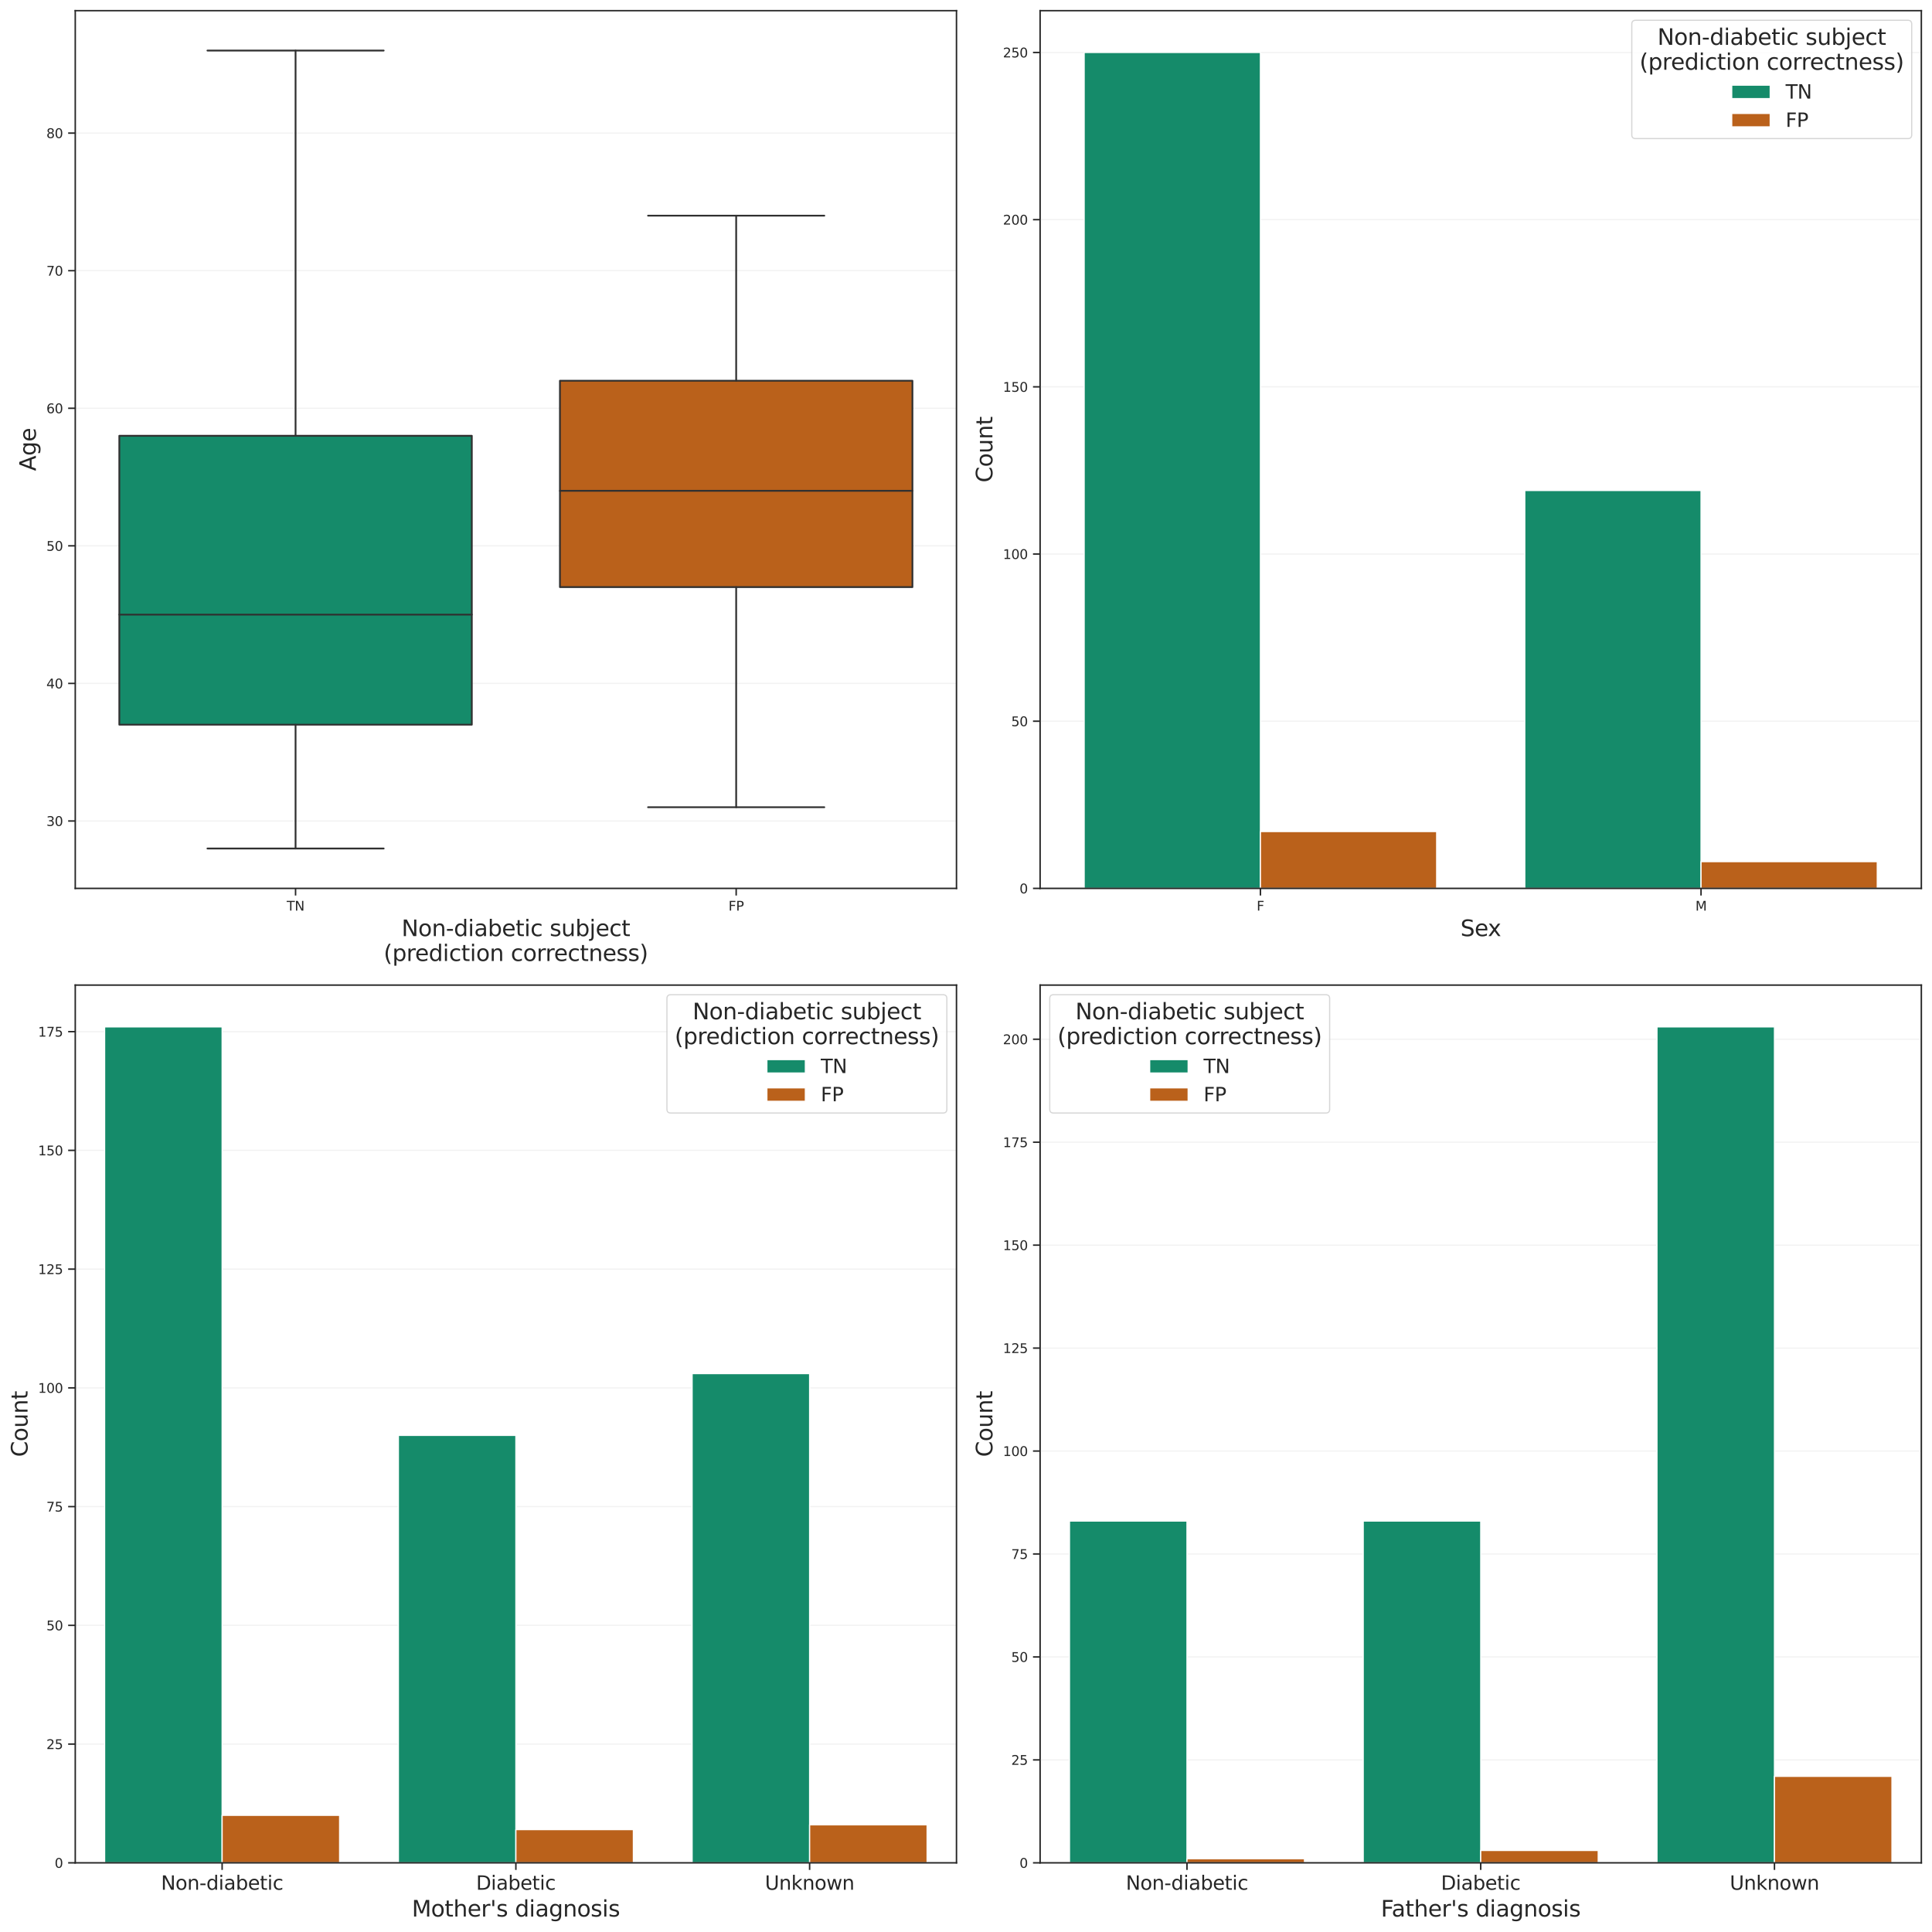 <?xml version="1.0" encoding="utf-8" standalone="no"?>
<!DOCTYPE svg PUBLIC "-//W3C//DTD SVG 1.1//EN"
  "http://www.w3.org/Graphics/SVG/1.1/DTD/svg11.dtd">
<svg height="1304.405pt" version="1.1" viewBox="0 0 1304.511 1304.405" width="1304.511pt" xmlns="http://www.w3.org/2000/svg" xmlns:xlink="http://www.w3.org/1999/xlink">
 <defs>
  <style type="text/css">*{stroke-linecap:butt;stroke-linejoin:round;}</style>
 </defs>
 <g id="figure_1">
  <g id="patch_1">
   <path d="M 0 1304.405 
L 1304.511 1304.405 
L 1304.511 0 
L 0 0 
z
" style="fill:#ffffff;"/>
  </g>
  <g id="axes_1">
   <g id="patch_2">
    <path d="M 50.814 599.859 
L 645.831 599.859 
L 645.831 7.2 
L 50.814 7.2 
z
" style="fill:#ffffff;"/>
   </g>
   <g id="matplotlib.axis_1">
    <g id="xtick_1">
     <g id="line2d_1">
      <defs>
       <path d="M 0 0 
L 0 4.8 
" id="m00dc2d5d96" style="stroke:#262626;"/>
      </defs>
      <g>
       <use style="fill:#262626;stroke:#262626;" x="199.568" xlink:href="#m00dc2d5d96" y="599.859"/>
      </g>
     </g>
     <g id="text_1">
      <!-- TN -->
      <g style="fill:#262626;" transform="translate(193.589 614.845)scale(0.088 -0.088)">
       <defs>
        <path d="M -19 4666 
L 3928 4666 
L 3928 4134 
L 2272 4134 
L 2272 0 
L 1638 0 
L 1638 4134 
L -19 4134 
L -19 4666 
z
" id="DejaVuSans-54" transform="scale(0.016)"/>
        <path d="M 628 4666 
L 1478 4666 
L 3547 763 
L 3547 4666 
L 4159 4666 
L 4159 0 
L 3309 0 
L 1241 3903 
L 1241 0 
L 628 0 
L 628 4666 
z
" id="DejaVuSans-4e" transform="scale(0.016)"/>
       </defs>
       <use xlink:href="#DejaVuSans-54"/>
       <use x="61.084" xlink:href="#DejaVuSans-4e"/>
      </g>
     </g>
    </g>
    <g id="xtick_2">
     <g id="line2d_2">
      <g>
       <use style="fill:#262626;stroke:#262626;" x="497.077" xlink:href="#m00dc2d5d96" y="599.859"/>
      </g>
     </g>
     <g id="text_2">
      <!-- FP -->
      <g style="fill:#262626;" transform="translate(491.893 614.845)scale(0.088 -0.088)">
       <defs>
        <path d="M 628 4666 
L 3309 4666 
L 3309 4134 
L 1259 4134 
L 1259 2759 
L 3109 2759 
L 3109 2228 
L 1259 2228 
L 1259 0 
L 628 0 
L 628 4666 
z
" id="DejaVuSans-46" transform="scale(0.016)"/>
        <path d="M 1259 4147 
L 1259 2394 
L 2053 2394 
Q 2494 2394 2734 2622 
Q 2975 2850 2975 3272 
Q 2975 3691 2734 3919 
Q 2494 4147 2053 4147 
L 1259 4147 
z
M 628 4666 
L 2053 4666 
Q 2838 4666 3239 4311 
Q 3641 3956 3641 3272 
Q 3641 2581 3239 2228 
Q 2838 1875 2053 1875 
L 1259 1875 
L 1259 0 
L 628 0 
L 628 4666 
z
" id="DejaVuSans-50" transform="scale(0.016)"/>
       </defs>
       <use xlink:href="#DejaVuSans-46"/>
       <use x="57.52" xlink:href="#DejaVuSans-50"/>
      </g>
     </g>
    </g>
    <g id="text_3">
     <!-- Non-diabetic subject -->
     <g style="fill:#262626;" transform="translate(271.131 632.073)scale(0.15 -0.15)">
      <defs>
       <path d="M 1959 3097 
Q 1497 3097 1228 2736 
Q 959 2375 959 1747 
Q 959 1119 1226 758 
Q 1494 397 1959 397 
Q 2419 397 2687 759 
Q 2956 1122 2956 1747 
Q 2956 2369 2687 2733 
Q 2419 3097 1959 3097 
z
M 1959 3584 
Q 2709 3584 3137 3096 
Q 3566 2609 3566 1747 
Q 3566 888 3137 398 
Q 2709 -91 1959 -91 
Q 1206 -91 779 398 
Q 353 888 353 1747 
Q 353 2609 779 3096 
Q 1206 3584 1959 3584 
z
" id="DejaVuSans-6f" transform="scale(0.016)"/>
       <path d="M 3513 2113 
L 3513 0 
L 2938 0 
L 2938 2094 
Q 2938 2591 2744 2837 
Q 2550 3084 2163 3084 
Q 1697 3084 1428 2787 
Q 1159 2491 1159 1978 
L 1159 0 
L 581 0 
L 581 3500 
L 1159 3500 
L 1159 2956 
Q 1366 3272 1645 3428 
Q 1925 3584 2291 3584 
Q 2894 3584 3203 3211 
Q 3513 2838 3513 2113 
z
" id="DejaVuSans-6e" transform="scale(0.016)"/>
       <path d="M 313 2009 
L 1997 2009 
L 1997 1497 
L 313 1497 
L 313 2009 
z
" id="DejaVuSans-2d" transform="scale(0.016)"/>
       <path d="M 2906 2969 
L 2906 4863 
L 3481 4863 
L 3481 0 
L 2906 0 
L 2906 525 
Q 2725 213 2448 61 
Q 2172 -91 1784 -91 
Q 1150 -91 751 415 
Q 353 922 353 1747 
Q 353 2572 751 3078 
Q 1150 3584 1784 3584 
Q 2172 3584 2448 3432 
Q 2725 3281 2906 2969 
z
M 947 1747 
Q 947 1113 1208 752 
Q 1469 391 1925 391 
Q 2381 391 2643 752 
Q 2906 1113 2906 1747 
Q 2906 2381 2643 2742 
Q 2381 3103 1925 3103 
Q 1469 3103 1208 2742 
Q 947 2381 947 1747 
z
" id="DejaVuSans-64" transform="scale(0.016)"/>
       <path d="M 603 3500 
L 1178 3500 
L 1178 0 
L 603 0 
L 603 3500 
z
M 603 4863 
L 1178 4863 
L 1178 4134 
L 603 4134 
L 603 4863 
z
" id="DejaVuSans-69" transform="scale(0.016)"/>
       <path d="M 2194 1759 
Q 1497 1759 1228 1600 
Q 959 1441 959 1056 
Q 959 750 1161 570 
Q 1363 391 1709 391 
Q 2188 391 2477 730 
Q 2766 1069 2766 1631 
L 2766 1759 
L 2194 1759 
z
M 3341 1997 
L 3341 0 
L 2766 0 
L 2766 531 
Q 2569 213 2275 61 
Q 1981 -91 1556 -91 
Q 1019 -91 701 211 
Q 384 513 384 1019 
Q 384 1609 779 1909 
Q 1175 2209 1959 2209 
L 2766 2209 
L 2766 2266 
Q 2766 2663 2505 2880 
Q 2244 3097 1772 3097 
Q 1472 3097 1187 3025 
Q 903 2953 641 2809 
L 641 3341 
Q 956 3463 1253 3523 
Q 1550 3584 1831 3584 
Q 2591 3584 2966 3190 
Q 3341 2797 3341 1997 
z
" id="DejaVuSans-61" transform="scale(0.016)"/>
       <path d="M 3116 1747 
Q 3116 2381 2855 2742 
Q 2594 3103 2138 3103 
Q 1681 3103 1420 2742 
Q 1159 2381 1159 1747 
Q 1159 1113 1420 752 
Q 1681 391 2138 391 
Q 2594 391 2855 752 
Q 3116 1113 3116 1747 
z
M 1159 2969 
Q 1341 3281 1617 3432 
Q 1894 3584 2278 3584 
Q 2916 3584 3314 3078 
Q 3713 2572 3713 1747 
Q 3713 922 3314 415 
Q 2916 -91 2278 -91 
Q 1894 -91 1617 61 
Q 1341 213 1159 525 
L 1159 0 
L 581 0 
L 581 4863 
L 1159 4863 
L 1159 2969 
z
" id="DejaVuSans-62" transform="scale(0.016)"/>
       <path d="M 3597 1894 
L 3597 1613 
L 953 1613 
Q 991 1019 1311 708 
Q 1631 397 2203 397 
Q 2534 397 2845 478 
Q 3156 559 3463 722 
L 3463 178 
Q 3153 47 2828 -22 
Q 2503 -91 2169 -91 
Q 1331 -91 842 396 
Q 353 884 353 1716 
Q 353 2575 817 3079 
Q 1281 3584 2069 3584 
Q 2775 3584 3186 3129 
Q 3597 2675 3597 1894 
z
M 3022 2063 
Q 3016 2534 2758 2815 
Q 2500 3097 2075 3097 
Q 1594 3097 1305 2825 
Q 1016 2553 972 2059 
L 3022 2063 
z
" id="DejaVuSans-65" transform="scale(0.016)"/>
       <path d="M 1172 4494 
L 1172 3500 
L 2356 3500 
L 2356 3053 
L 1172 3053 
L 1172 1153 
Q 1172 725 1289 603 
Q 1406 481 1766 481 
L 2356 481 
L 2356 0 
L 1766 0 
Q 1100 0 847 248 
Q 594 497 594 1153 
L 594 3053 
L 172 3053 
L 172 3500 
L 594 3500 
L 594 4494 
L 1172 4494 
z
" id="DejaVuSans-74" transform="scale(0.016)"/>
       <path d="M 3122 3366 
L 3122 2828 
Q 2878 2963 2633 3030 
Q 2388 3097 2138 3097 
Q 1578 3097 1268 2742 
Q 959 2388 959 1747 
Q 959 1106 1268 751 
Q 1578 397 2138 397 
Q 2388 397 2633 464 
Q 2878 531 3122 666 
L 3122 134 
Q 2881 22 2623 -34 
Q 2366 -91 2075 -91 
Q 1284 -91 818 406 
Q 353 903 353 1747 
Q 353 2603 823 3093 
Q 1294 3584 2113 3584 
Q 2378 3584 2631 3529 
Q 2884 3475 3122 3366 
z
" id="DejaVuSans-63" transform="scale(0.016)"/>
       <path id="DejaVuSans-20" transform="scale(0.016)"/>
       <path d="M 2834 3397 
L 2834 2853 
Q 2591 2978 2328 3040 
Q 2066 3103 1784 3103 
Q 1356 3103 1142 2972 
Q 928 2841 928 2578 
Q 928 2378 1081 2264 
Q 1234 2150 1697 2047 
L 1894 2003 
Q 2506 1872 2764 1633 
Q 3022 1394 3022 966 
Q 3022 478 2636 193 
Q 2250 -91 1575 -91 
Q 1294 -91 989 -36 
Q 684 19 347 128 
L 347 722 
Q 666 556 975 473 
Q 1284 391 1588 391 
Q 1994 391 2212 530 
Q 2431 669 2431 922 
Q 2431 1156 2273 1281 
Q 2116 1406 1581 1522 
L 1381 1569 
Q 847 1681 609 1914 
Q 372 2147 372 2553 
Q 372 3047 722 3315 
Q 1072 3584 1716 3584 
Q 2034 3584 2315 3537 
Q 2597 3491 2834 3397 
z
" id="DejaVuSans-73" transform="scale(0.016)"/>
       <path d="M 544 1381 
L 544 3500 
L 1119 3500 
L 1119 1403 
Q 1119 906 1312 657 
Q 1506 409 1894 409 
Q 2359 409 2629 706 
Q 2900 1003 2900 1516 
L 2900 3500 
L 3475 3500 
L 3475 0 
L 2900 0 
L 2900 538 
Q 2691 219 2414 64 
Q 2138 -91 1772 -91 
Q 1169 -91 856 284 
Q 544 659 544 1381 
z
M 1991 3584 
L 1991 3584 
z
" id="DejaVuSans-75" transform="scale(0.016)"/>
       <path d="M 603 3500 
L 1178 3500 
L 1178 -63 
Q 1178 -731 923 -1031 
Q 669 -1331 103 -1331 
L -116 -1331 
L -116 -844 
L 38 -844 
Q 366 -844 484 -692 
Q 603 -541 603 -63 
L 603 3500 
z
M 603 4863 
L 1178 4863 
L 1178 4134 
L 603 4134 
L 603 4863 
z
" id="DejaVuSans-6a" transform="scale(0.016)"/>
      </defs>
      <use xlink:href="#DejaVuSans-4e"/>
      <use x="74.805" xlink:href="#DejaVuSans-6f"/>
      <use x="135.986" xlink:href="#DejaVuSans-6e"/>
      <use x="199.365" xlink:href="#DejaVuSans-2d"/>
      <use x="235.449" xlink:href="#DejaVuSans-64"/>
      <use x="298.926" xlink:href="#DejaVuSans-69"/>
      <use x="326.709" xlink:href="#DejaVuSans-61"/>
      <use x="387.988" xlink:href="#DejaVuSans-62"/>
      <use x="451.465" xlink:href="#DejaVuSans-65"/>
      <use x="512.988" xlink:href="#DejaVuSans-74"/>
      <use x="552.197" xlink:href="#DejaVuSans-69"/>
      <use x="579.98" xlink:href="#DejaVuSans-63"/>
      <use x="634.961" xlink:href="#DejaVuSans-20"/>
      <use x="666.748" xlink:href="#DejaVuSans-73"/>
      <use x="718.848" xlink:href="#DejaVuSans-75"/>
      <use x="782.227" xlink:href="#DejaVuSans-62"/>
      <use x="845.703" xlink:href="#DejaVuSans-6a"/>
      <use x="873.486" xlink:href="#DejaVuSans-65"/>
      <use x="935.01" xlink:href="#DejaVuSans-63"/>
      <use x="989.99" xlink:href="#DejaVuSans-74"/>
     </g>
     <!-- (prediction correctness) -->
     <g style="fill:#262626;" transform="translate(259.021 648.87)scale(0.15 -0.15)">
      <defs>
       <path d="M 1984 4856 
Q 1566 4138 1362 3434 
Q 1159 2731 1159 2009 
Q 1159 1288 1364 580 
Q 1569 -128 1984 -844 
L 1484 -844 
Q 1016 -109 783 600 
Q 550 1309 550 2009 
Q 550 2706 781 3412 
Q 1013 4119 1484 4856 
L 1984 4856 
z
" id="DejaVuSans-28" transform="scale(0.016)"/>
       <path d="M 1159 525 
L 1159 -1331 
L 581 -1331 
L 581 3500 
L 1159 3500 
L 1159 2969 
Q 1341 3281 1617 3432 
Q 1894 3584 2278 3584 
Q 2916 3584 3314 3078 
Q 3713 2572 3713 1747 
Q 3713 922 3314 415 
Q 2916 -91 2278 -91 
Q 1894 -91 1617 61 
Q 1341 213 1159 525 
z
M 3116 1747 
Q 3116 2381 2855 2742 
Q 2594 3103 2138 3103 
Q 1681 3103 1420 2742 
Q 1159 2381 1159 1747 
Q 1159 1113 1420 752 
Q 1681 391 2138 391 
Q 2594 391 2855 752 
Q 3116 1113 3116 1747 
z
" id="DejaVuSans-70" transform="scale(0.016)"/>
       <path d="M 2631 2963 
Q 2534 3019 2420 3045 
Q 2306 3072 2169 3072 
Q 1681 3072 1420 2755 
Q 1159 2438 1159 1844 
L 1159 0 
L 581 0 
L 581 3500 
L 1159 3500 
L 1159 2956 
Q 1341 3275 1631 3429 
Q 1922 3584 2338 3584 
Q 2397 3584 2469 3576 
Q 2541 3569 2628 3553 
L 2631 2963 
z
" id="DejaVuSans-72" transform="scale(0.016)"/>
       <path d="M 513 4856 
L 1013 4856 
Q 1481 4119 1714 3412 
Q 1947 2706 1947 2009 
Q 1947 1309 1714 600 
Q 1481 -109 1013 -844 
L 513 -844 
Q 928 -128 1133 580 
Q 1338 1288 1338 2009 
Q 1338 2731 1133 3434 
Q 928 4138 513 4856 
z
" id="DejaVuSans-29" transform="scale(0.016)"/>
      </defs>
      <use xlink:href="#DejaVuSans-28"/>
      <use x="39.014" xlink:href="#DejaVuSans-70"/>
      <use x="102.49" xlink:href="#DejaVuSans-72"/>
      <use x="141.354" xlink:href="#DejaVuSans-65"/>
      <use x="202.877" xlink:href="#DejaVuSans-64"/>
      <use x="266.354" xlink:href="#DejaVuSans-69"/>
      <use x="294.137" xlink:href="#DejaVuSans-63"/>
      <use x="349.117" xlink:href="#DejaVuSans-74"/>
      <use x="388.326" xlink:href="#DejaVuSans-69"/>
      <use x="416.109" xlink:href="#DejaVuSans-6f"/>
      <use x="477.291" xlink:href="#DejaVuSans-6e"/>
      <use x="540.67" xlink:href="#DejaVuSans-20"/>
      <use x="572.457" xlink:href="#DejaVuSans-63"/>
      <use x="627.438" xlink:href="#DejaVuSans-6f"/>
      <use x="688.619" xlink:href="#DejaVuSans-72"/>
      <use x="727.982" xlink:href="#DejaVuSans-72"/>
      <use x="766.846" xlink:href="#DejaVuSans-65"/>
      <use x="828.369" xlink:href="#DejaVuSans-63"/>
      <use x="883.35" xlink:href="#DejaVuSans-74"/>
      <use x="922.559" xlink:href="#DejaVuSans-6e"/>
      <use x="985.938" xlink:href="#DejaVuSans-65"/>
      <use x="1047.461" xlink:href="#DejaVuSans-73"/>
      <use x="1099.561" xlink:href="#DejaVuSans-73"/>
      <use x="1151.66" xlink:href="#DejaVuSans-29"/>
     </g>
    </g>
   </g>
   <g id="matplotlib.axis_2">
    <g id="ytick_1">
     <g id="line2d_3">
      <path clip-path="url(#p97057f1234)" d="M 50.814 554.341 
L 645.831 554.341 
" style="fill:none;stroke:#f2f2f2;stroke-linecap:round;stroke-width:0.8;"/>
     </g>
     <g id="line2d_4">
      <defs>
       <path d="M 0 0 
L -4.8 0 
" id="mc84448b471" style="stroke:#262626;"/>
      </defs>
      <g>
       <use style="fill:#262626;stroke:#262626;" x="50.814" xlink:href="#mc84448b471" y="554.341"/>
      </g>
     </g>
     <g id="text_4">
      <!-- 30 -->
      <g style="fill:#262626;" transform="translate(31.316 557.684)scale(0.088 -0.088)">
       <defs>
        <path d="M 2597 2516 
Q 3050 2419 3304 2112 
Q 3559 1806 3559 1356 
Q 3559 666 3084 287 
Q 2609 -91 1734 -91 
Q 1441 -91 1130 -33 
Q 819 25 488 141 
L 488 750 
Q 750 597 1062 519 
Q 1375 441 1716 441 
Q 2309 441 2620 675 
Q 2931 909 2931 1356 
Q 2931 1769 2642 2001 
Q 2353 2234 1838 2234 
L 1294 2234 
L 1294 2753 
L 1863 2753 
Q 2328 2753 2575 2939 
Q 2822 3125 2822 3475 
Q 2822 3834 2567 4026 
Q 2313 4219 1838 4219 
Q 1578 4219 1281 4162 
Q 984 4106 628 3988 
L 628 4550 
Q 988 4650 1302 4700 
Q 1616 4750 1894 4750 
Q 2613 4750 3031 4423 
Q 3450 4097 3450 3541 
Q 3450 3153 3228 2886 
Q 3006 2619 2597 2516 
z
" id="DejaVuSans-33" transform="scale(0.016)"/>
        <path d="M 2034 4250 
Q 1547 4250 1301 3770 
Q 1056 3291 1056 2328 
Q 1056 1369 1301 889 
Q 1547 409 2034 409 
Q 2525 409 2770 889 
Q 3016 1369 3016 2328 
Q 3016 3291 2770 3770 
Q 2525 4250 2034 4250 
z
M 2034 4750 
Q 2819 4750 3233 4129 
Q 3647 3509 3647 2328 
Q 3647 1150 3233 529 
Q 2819 -91 2034 -91 
Q 1250 -91 836 529 
Q 422 1150 422 2328 
Q 422 3509 836 4129 
Q 1250 4750 2034 4750 
z
" id="DejaVuSans-30" transform="scale(0.016)"/>
       </defs>
       <use xlink:href="#DejaVuSans-33"/>
       <use x="63.623" xlink:href="#DejaVuSans-30"/>
      </g>
     </g>
    </g>
    <g id="ytick_2">
     <g id="line2d_5">
      <path clip-path="url(#p97057f1234)" d="M 50.814 461.448 
L 645.831 461.448 
" style="fill:none;stroke:#f2f2f2;stroke-linecap:round;stroke-width:0.8;"/>
     </g>
     <g id="line2d_6">
      <g>
       <use style="fill:#262626;stroke:#262626;" x="50.814" xlink:href="#mc84448b471" y="461.448"/>
      </g>
     </g>
     <g id="text_5">
      <!-- 40 -->
      <g style="fill:#262626;" transform="translate(31.316 464.791)scale(0.088 -0.088)">
       <defs>
        <path d="M 2419 4116 
L 825 1625 
L 2419 1625 
L 2419 4116 
z
M 2253 4666 
L 3047 4666 
L 3047 1625 
L 3713 1625 
L 3713 1100 
L 3047 1100 
L 3047 0 
L 2419 0 
L 2419 1100 
L 313 1100 
L 313 1709 
L 2253 4666 
z
" id="DejaVuSans-34" transform="scale(0.016)"/>
       </defs>
       <use xlink:href="#DejaVuSans-34"/>
       <use x="63.623" xlink:href="#DejaVuSans-30"/>
      </g>
     </g>
    </g>
    <g id="ytick_3">
     <g id="line2d_7">
      <path clip-path="url(#p97057f1234)" d="M 50.814 368.555 
L 645.831 368.555 
" style="fill:none;stroke:#f2f2f2;stroke-linecap:round;stroke-width:0.8;"/>
     </g>
     <g id="line2d_8">
      <g>
       <use style="fill:#262626;stroke:#262626;" x="50.814" xlink:href="#mc84448b471" y="368.555"/>
      </g>
     </g>
     <g id="text_6">
      <!-- 50 -->
      <g style="fill:#262626;" transform="translate(31.316 371.898)scale(0.088 -0.088)">
       <defs>
        <path d="M 691 4666 
L 3169 4666 
L 3169 4134 
L 1269 4134 
L 1269 2991 
Q 1406 3038 1543 3061 
Q 1681 3084 1819 3084 
Q 2600 3084 3056 2656 
Q 3513 2228 3513 1497 
Q 3513 744 3044 326 
Q 2575 -91 1722 -91 
Q 1428 -91 1123 -41 
Q 819 9 494 109 
L 494 744 
Q 775 591 1075 516 
Q 1375 441 1709 441 
Q 2250 441 2565 725 
Q 2881 1009 2881 1497 
Q 2881 1984 2565 2268 
Q 2250 2553 1709 2553 
Q 1456 2553 1204 2497 
Q 953 2441 691 2322 
L 691 4666 
z
" id="DejaVuSans-35" transform="scale(0.016)"/>
       </defs>
       <use xlink:href="#DejaVuSans-35"/>
       <use x="63.623" xlink:href="#DejaVuSans-30"/>
      </g>
     </g>
    </g>
    <g id="ytick_4">
     <g id="line2d_9">
      <path clip-path="url(#p97057f1234)" d="M 50.814 275.661 
L 645.831 275.661 
" style="fill:none;stroke:#f2f2f2;stroke-linecap:round;stroke-width:0.8;"/>
     </g>
     <g id="line2d_10">
      <g>
       <use style="fill:#262626;stroke:#262626;" x="50.814" xlink:href="#mc84448b471" y="275.661"/>
      </g>
     </g>
     <g id="text_7">
      <!-- 60 -->
      <g style="fill:#262626;" transform="translate(31.316 279.005)scale(0.088 -0.088)">
       <defs>
        <path d="M 2113 2584 
Q 1688 2584 1439 2293 
Q 1191 2003 1191 1497 
Q 1191 994 1439 701 
Q 1688 409 2113 409 
Q 2538 409 2786 701 
Q 3034 994 3034 1497 
Q 3034 2003 2786 2293 
Q 2538 2584 2113 2584 
z
M 3366 4563 
L 3366 3988 
Q 3128 4100 2886 4159 
Q 2644 4219 2406 4219 
Q 1781 4219 1451 3797 
Q 1122 3375 1075 2522 
Q 1259 2794 1537 2939 
Q 1816 3084 2150 3084 
Q 2853 3084 3261 2657 
Q 3669 2231 3669 1497 
Q 3669 778 3244 343 
Q 2819 -91 2113 -91 
Q 1303 -91 875 529 
Q 447 1150 447 2328 
Q 447 3434 972 4092 
Q 1497 4750 2381 4750 
Q 2619 4750 2861 4703 
Q 3103 4656 3366 4563 
z
" id="DejaVuSans-36" transform="scale(0.016)"/>
       </defs>
       <use xlink:href="#DejaVuSans-36"/>
       <use x="63.623" xlink:href="#DejaVuSans-30"/>
      </g>
     </g>
    </g>
    <g id="ytick_5">
     <g id="line2d_11">
      <path clip-path="url(#p97057f1234)" d="M 50.814 182.768 
L 645.831 182.768 
" style="fill:none;stroke:#f2f2f2;stroke-linecap:round;stroke-width:0.8;"/>
     </g>
     <g id="line2d_12">
      <g>
       <use style="fill:#262626;stroke:#262626;" x="50.814" xlink:href="#mc84448b471" y="182.768"/>
      </g>
     </g>
     <g id="text_8">
      <!-- 70 -->
      <g style="fill:#262626;" transform="translate(31.316 186.112)scale(0.088 -0.088)">
       <defs>
        <path d="M 525 4666 
L 3525 4666 
L 3525 4397 
L 1831 0 
L 1172 0 
L 2766 4134 
L 525 4134 
L 525 4666 
z
" id="DejaVuSans-37" transform="scale(0.016)"/>
       </defs>
       <use xlink:href="#DejaVuSans-37"/>
       <use x="63.623" xlink:href="#DejaVuSans-30"/>
      </g>
     </g>
    </g>
    <g id="ytick_6">
     <g id="line2d_13">
      <path clip-path="url(#p97057f1234)" d="M 50.814 89.875 
L 645.831 89.875 
" style="fill:none;stroke:#f2f2f2;stroke-linecap:round;stroke-width:0.8;"/>
     </g>
     <g id="line2d_14">
      <g>
       <use style="fill:#262626;stroke:#262626;" x="50.814" xlink:href="#mc84448b471" y="89.875"/>
      </g>
     </g>
     <g id="text_9">
      <!-- 80 -->
      <g style="fill:#262626;" transform="translate(31.316 93.218)scale(0.088 -0.088)">
       <defs>
        <path d="M 2034 2216 
Q 1584 2216 1326 1975 
Q 1069 1734 1069 1313 
Q 1069 891 1326 650 
Q 1584 409 2034 409 
Q 2484 409 2743 651 
Q 3003 894 3003 1313 
Q 3003 1734 2745 1975 
Q 2488 2216 2034 2216 
z
M 1403 2484 
Q 997 2584 770 2862 
Q 544 3141 544 3541 
Q 544 4100 942 4425 
Q 1341 4750 2034 4750 
Q 2731 4750 3128 4425 
Q 3525 4100 3525 3541 
Q 3525 3141 3298 2862 
Q 3072 2584 2669 2484 
Q 3125 2378 3379 2068 
Q 3634 1759 3634 1313 
Q 3634 634 3220 271 
Q 2806 -91 2034 -91 
Q 1263 -91 848 271 
Q 434 634 434 1313 
Q 434 1759 690 2068 
Q 947 2378 1403 2484 
z
M 1172 3481 
Q 1172 3119 1398 2916 
Q 1625 2713 2034 2713 
Q 2441 2713 2670 2916 
Q 2900 3119 2900 3481 
Q 2900 3844 2670 4047 
Q 2441 4250 2034 4250 
Q 1625 4250 1398 4047 
Q 1172 3844 1172 3481 
z
" id="DejaVuSans-38" transform="scale(0.016)"/>
       </defs>
       <use xlink:href="#DejaVuSans-38"/>
       <use x="63.623" xlink:href="#DejaVuSans-30"/>
      </g>
     </g>
    </g>
    <g id="text_10">
     <!-- Age -->
     <g style="fill:#262626;" transform="translate(24.197 318.036)rotate(-90)scale(0.15 -0.15)">
      <defs>
       <path d="M 2188 4044 
L 1331 1722 
L 3047 1722 
L 2188 4044 
z
M 1831 4666 
L 2547 4666 
L 4325 0 
L 3669 0 
L 3244 1197 
L 1141 1197 
L 716 0 
L 50 0 
L 1831 4666 
z
" id="DejaVuSans-41" transform="scale(0.016)"/>
       <path d="M 2906 1791 
Q 2906 2416 2648 2759 
Q 2391 3103 1925 3103 
Q 1463 3103 1205 2759 
Q 947 2416 947 1791 
Q 947 1169 1205 825 
Q 1463 481 1925 481 
Q 2391 481 2648 825 
Q 2906 1169 2906 1791 
z
M 3481 434 
Q 3481 -459 3084 -895 
Q 2688 -1331 1869 -1331 
Q 1566 -1331 1297 -1286 
Q 1028 -1241 775 -1147 
L 775 -588 
Q 1028 -725 1275 -790 
Q 1522 -856 1778 -856 
Q 2344 -856 2625 -561 
Q 2906 -266 2906 331 
L 2906 616 
Q 2728 306 2450 153 
Q 2172 0 1784 0 
Q 1141 0 747 490 
Q 353 981 353 1791 
Q 353 2603 747 3093 
Q 1141 3584 1784 3584 
Q 2172 3584 2450 3431 
Q 2728 3278 2906 2969 
L 2906 3500 
L 3481 3500 
L 3481 434 
z
" id="DejaVuSans-67" transform="scale(0.016)"/>
      </defs>
      <use xlink:href="#DejaVuSans-41"/>
      <use x="68.408" xlink:href="#DejaVuSans-67"/>
      <use x="131.885" xlink:href="#DejaVuSans-65"/>
     </g>
    </g>
   </g>
   <g id="patch_3">
    <path clip-path="url(#p97057f1234)" d="M 80.565 489.316 
L 318.572 489.316 
L 318.572 294.24 
L 80.565 294.24 
L 80.565 489.316 
z
" style="fill:#158b6a;stroke:#303030;stroke-linejoin:miter;stroke-width:1.2;"/>
   </g>
   <g id="patch_4">
    <path clip-path="url(#p97057f1234)" d="M 378.073 396.423 
L 616.08 396.423 
L 616.08 257.083 
L 378.073 257.083 
L 378.073 396.423 
z
" style="fill:#ba611b;stroke:#303030;stroke-linejoin:miter;stroke-width:1.2;"/>
   </g>
   <g id="line2d_15">
    <path clip-path="url(#p97057f1234)" d="M 199.568 489.316 
L 199.568 572.92 
" style="fill:none;stroke:#303030;stroke-linecap:round;stroke-width:1.2;"/>
   </g>
   <g id="line2d_16">
    <path clip-path="url(#p97057f1234)" d="M 199.568 294.24 
L 199.568 34.139 
" style="fill:none;stroke:#303030;stroke-linecap:round;stroke-width:1.2;"/>
   </g>
   <g id="line2d_17">
    <path clip-path="url(#p97057f1234)" d="M 140.067 572.92 
L 259.07 572.92 
" style="fill:none;stroke:#303030;stroke-linecap:round;stroke-width:1.2;"/>
   </g>
   <g id="line2d_18">
    <path clip-path="url(#p97057f1234)" d="M 140.067 34.139 
L 259.07 34.139 
" style="fill:none;stroke:#303030;stroke-linecap:round;stroke-width:1.2;"/>
   </g>
   <g id="line2d_19"/>
   <g id="line2d_20">
    <path clip-path="url(#p97057f1234)" d="M 497.077 396.423 
L 497.077 545.052 
" style="fill:none;stroke:#303030;stroke-linecap:round;stroke-width:1.2;"/>
   </g>
   <g id="line2d_21">
    <path clip-path="url(#p97057f1234)" d="M 497.077 257.083 
L 497.077 145.611 
" style="fill:none;stroke:#303030;stroke-linecap:round;stroke-width:1.2;"/>
   </g>
   <g id="line2d_22">
    <path clip-path="url(#p97057f1234)" d="M 437.575 545.052 
L 556.578 545.052 
" style="fill:none;stroke:#303030;stroke-linecap:round;stroke-width:1.2;"/>
   </g>
   <g id="line2d_23">
    <path clip-path="url(#p97057f1234)" d="M 437.575 145.611 
L 556.578 145.611 
" style="fill:none;stroke:#303030;stroke-linecap:round;stroke-width:1.2;"/>
   </g>
   <g id="line2d_24"/>
   <g id="line2d_25">
    <path clip-path="url(#p97057f1234)" d="M 80.565 415.001 
L 318.572 415.001 
" style="fill:none;stroke:#303030;stroke-linecap:round;stroke-width:1.2;"/>
   </g>
   <g id="line2d_26">
    <path clip-path="url(#p97057f1234)" d="M 378.073 331.397 
L 616.08 331.397 
" style="fill:none;stroke:#303030;stroke-linecap:round;stroke-width:1.2;"/>
   </g>
   <g id="patch_5">
    <path d="M 50.814 599.859 
L 50.814 7.2 
" style="fill:none;stroke:#262626;stroke-linecap:square;stroke-linejoin:miter;"/>
   </g>
   <g id="patch_6">
    <path d="M 645.831 599.859 
L 645.831 7.2 
" style="fill:none;stroke:#262626;stroke-linecap:square;stroke-linejoin:miter;"/>
   </g>
   <g id="patch_7">
    <path d="M 50.814 599.859 
L 645.831 599.859 
" style="fill:none;stroke:#262626;stroke-linecap:square;stroke-linejoin:miter;"/>
   </g>
   <g id="patch_8">
    <path d="M 50.814 7.2 
L 645.831 7.2 
" style="fill:none;stroke:#262626;stroke-linecap:square;stroke-linejoin:miter;"/>
   </g>
  </g>
  <g id="axes_2">
   <g id="patch_9">
    <path d="M 702.294 599.859 
L 1297.311 599.859 
L 1297.311 7.2 
L 702.294 7.2 
z
" style="fill:#ffffff;"/>
   </g>
   <g id="matplotlib.axis_3">
    <g id="xtick_3">
     <g id="line2d_27">
      <g>
       <use style="fill:#262626;stroke:#262626;" x="851.048" xlink:href="#m00dc2d5d96" y="599.859"/>
      </g>
     </g>
     <g id="text_11">
      <!-- F -->
      <g style="fill:#262626;" transform="translate(848.517 614.845)scale(0.088 -0.088)">
       <use xlink:href="#DejaVuSans-46"/>
      </g>
     </g>
    </g>
    <g id="xtick_4">
     <g id="line2d_28">
      <g>
       <use style="fill:#262626;stroke:#262626;" x="1148.556" xlink:href="#m00dc2d5d96" y="599.859"/>
      </g>
     </g>
     <g id="text_12">
      <!-- M -->
      <g style="fill:#262626;" transform="translate(1144.76 614.845)scale(0.088 -0.088)">
       <defs>
        <path d="M 628 4666 
L 1569 4666 
L 2759 1491 
L 3956 4666 
L 4897 4666 
L 4897 0 
L 4281 0 
L 4281 4097 
L 3078 897 
L 2444 897 
L 1241 4097 
L 1241 0 
L 628 0 
L 628 4666 
z
" id="DejaVuSans-4d" transform="scale(0.016)"/>
       </defs>
       <use xlink:href="#DejaVuSans-4d"/>
      </g>
     </g>
    </g>
    <g id="text_13">
     <!-- Sex -->
     <g style="fill:#262626;" transform="translate(986.118 632.073)scale(0.15 -0.15)">
      <defs>
       <path d="M 3425 4513 
L 3425 3897 
Q 3066 4069 2747 4153 
Q 2428 4238 2131 4238 
Q 1616 4238 1336 4038 
Q 1056 3838 1056 3469 
Q 1056 3159 1242 3001 
Q 1428 2844 1947 2747 
L 2328 2669 
Q 3034 2534 3370 2195 
Q 3706 1856 3706 1288 
Q 3706 609 3251 259 
Q 2797 -91 1919 -91 
Q 1588 -91 1214 -16 
Q 841 59 441 206 
L 441 856 
Q 825 641 1194 531 
Q 1563 422 1919 422 
Q 2459 422 2753 634 
Q 3047 847 3047 1241 
Q 3047 1584 2836 1778 
Q 2625 1972 2144 2069 
L 1759 2144 
Q 1053 2284 737 2584 
Q 422 2884 422 3419 
Q 422 4038 858 4394 
Q 1294 4750 2059 4750 
Q 2388 4750 2728 4690 
Q 3069 4631 3425 4513 
z
" id="DejaVuSans-53" transform="scale(0.016)"/>
       <path d="M 3513 3500 
L 2247 1797 
L 3578 0 
L 2900 0 
L 1881 1375 
L 863 0 
L 184 0 
L 1544 1831 
L 300 3500 
L 978 3500 
L 1906 2253 
L 2834 3500 
L 3513 3500 
z
" id="DejaVuSans-78" transform="scale(0.016)"/>
      </defs>
      <use xlink:href="#DejaVuSans-53"/>
      <use x="63.477" xlink:href="#DejaVuSans-65"/>
      <use x="123.25" xlink:href="#DejaVuSans-78"/>
     </g>
    </g>
   </g>
   <g id="matplotlib.axis_4">
    <g id="ytick_7">
     <g id="line2d_29">
      <path clip-path="url(#p991084a7df)" d="M 702.294 599.859 
L 1297.311 599.859 
" style="fill:none;stroke:#f2f2f2;stroke-linecap:round;stroke-width:0.8;"/>
     </g>
     <g id="line2d_30">
      <g>
       <use style="fill:#262626;stroke:#262626;" x="702.294" xlink:href="#mc84448b471" y="599.859"/>
      </g>
     </g>
     <g id="text_14">
      <!-- 0 -->
      <g style="fill:#262626;" transform="translate(688.395 603.202)scale(0.088 -0.088)">
       <use xlink:href="#DejaVuSans-30"/>
      </g>
     </g>
    </g>
    <g id="ytick_8">
     <g id="line2d_31">
      <path clip-path="url(#p991084a7df)" d="M 702.294 486.971 
L 1297.311 486.971 
" style="fill:none;stroke:#f2f2f2;stroke-linecap:round;stroke-width:0.8;"/>
     </g>
     <g id="line2d_32">
      <g>
       <use style="fill:#262626;stroke:#262626;" x="702.294" xlink:href="#mc84448b471" y="486.971"/>
      </g>
     </g>
     <g id="text_15">
      <!-- 50 -->
      <g style="fill:#262626;" transform="translate(682.796 490.315)scale(0.088 -0.088)">
       <use xlink:href="#DejaVuSans-35"/>
       <use x="63.623" xlink:href="#DejaVuSans-30"/>
      </g>
     </g>
    </g>
    <g id="ytick_9">
     <g id="line2d_33">
      <path clip-path="url(#p991084a7df)" d="M 702.294 374.084 
L 1297.311 374.084 
" style="fill:none;stroke:#f2f2f2;stroke-linecap:round;stroke-width:0.8;"/>
     </g>
     <g id="line2d_34">
      <g>
       <use style="fill:#262626;stroke:#262626;" x="702.294" xlink:href="#mc84448b471" y="374.084"/>
      </g>
     </g>
     <g id="text_16">
      <!-- 100 -->
      <g style="fill:#262626;" transform="translate(677.197 377.427)scale(0.088 -0.088)">
       <defs>
        <path d="M 794 531 
L 1825 531 
L 1825 4091 
L 703 3866 
L 703 4441 
L 1819 4666 
L 2450 4666 
L 2450 531 
L 3481 531 
L 3481 0 
L 794 0 
L 794 531 
z
" id="DejaVuSans-31" transform="scale(0.016)"/>
       </defs>
       <use xlink:href="#DejaVuSans-31"/>
       <use x="63.623" xlink:href="#DejaVuSans-30"/>
       <use x="127.246" xlink:href="#DejaVuSans-30"/>
      </g>
     </g>
    </g>
    <g id="ytick_10">
     <g id="line2d_35">
      <path clip-path="url(#p991084a7df)" d="M 702.294 261.197 
L 1297.311 261.197 
" style="fill:none;stroke:#f2f2f2;stroke-linecap:round;stroke-width:0.8;"/>
     </g>
     <g id="line2d_36">
      <g>
       <use style="fill:#262626;stroke:#262626;" x="702.294" xlink:href="#mc84448b471" y="261.197"/>
      </g>
     </g>
     <g id="text_17">
      <!-- 150 -->
      <g style="fill:#262626;" transform="translate(677.197 264.54)scale(0.088 -0.088)">
       <use xlink:href="#DejaVuSans-31"/>
       <use x="63.623" xlink:href="#DejaVuSans-35"/>
       <use x="127.246" xlink:href="#DejaVuSans-30"/>
      </g>
     </g>
    </g>
    <g id="ytick_11">
     <g id="line2d_37">
      <path clip-path="url(#p991084a7df)" d="M 702.294 148.309 
L 1297.311 148.309 
" style="fill:none;stroke:#f2f2f2;stroke-linecap:round;stroke-width:0.8;"/>
     </g>
     <g id="line2d_38">
      <g>
       <use style="fill:#262626;stroke:#262626;" x="702.294" xlink:href="#mc84448b471" y="148.309"/>
      </g>
     </g>
     <g id="text_18">
      <!-- 200 -->
      <g style="fill:#262626;" transform="translate(677.197 151.653)scale(0.088 -0.088)">
       <defs>
        <path d="M 1228 531 
L 3431 531 
L 3431 0 
L 469 0 
L 469 531 
Q 828 903 1448 1529 
Q 2069 2156 2228 2338 
Q 2531 2678 2651 2914 
Q 2772 3150 2772 3378 
Q 2772 3750 2511 3984 
Q 2250 4219 1831 4219 
Q 1534 4219 1204 4116 
Q 875 4013 500 3803 
L 500 4441 
Q 881 4594 1212 4672 
Q 1544 4750 1819 4750 
Q 2544 4750 2975 4387 
Q 3406 4025 3406 3419 
Q 3406 3131 3298 2873 
Q 3191 2616 2906 2266 
Q 2828 2175 2409 1742 
Q 1991 1309 1228 531 
z
" id="DejaVuSans-32" transform="scale(0.016)"/>
       </defs>
       <use xlink:href="#DejaVuSans-32"/>
       <use x="63.623" xlink:href="#DejaVuSans-30"/>
       <use x="127.246" xlink:href="#DejaVuSans-30"/>
      </g>
     </g>
    </g>
    <g id="ytick_12">
     <g id="line2d_39">
      <path clip-path="url(#p991084a7df)" d="M 702.294 35.422 
L 1297.311 35.422 
" style="fill:none;stroke:#f2f2f2;stroke-linecap:round;stroke-width:0.8;"/>
     </g>
     <g id="line2d_40">
      <g>
       <use style="fill:#262626;stroke:#262626;" x="702.294" xlink:href="#mc84448b471" y="35.422"/>
      </g>
     </g>
     <g id="text_19">
      <!-- 250 -->
      <g style="fill:#262626;" transform="translate(677.197 38.765)scale(0.088 -0.088)">
       <use xlink:href="#DejaVuSans-32"/>
       <use x="63.623" xlink:href="#DejaVuSans-35"/>
       <use x="127.246" xlink:href="#DejaVuSans-30"/>
      </g>
     </g>
    </g>
    <g id="text_20">
     <!-- Count -->
     <g style="fill:#262626;" transform="translate(670.077 325.802)rotate(-90)scale(0.15 -0.15)">
      <defs>
       <path d="M 4122 4306 
L 4122 3641 
Q 3803 3938 3442 4084 
Q 3081 4231 2675 4231 
Q 1875 4231 1450 3742 
Q 1025 3253 1025 2328 
Q 1025 1406 1450 917 
Q 1875 428 2675 428 
Q 3081 428 3442 575 
Q 3803 722 4122 1019 
L 4122 359 
Q 3791 134 3420 21 
Q 3050 -91 2638 -91 
Q 1578 -91 968 557 
Q 359 1206 359 2328 
Q 359 3453 968 4101 
Q 1578 4750 2638 4750 
Q 3056 4750 3426 4639 
Q 3797 4528 4122 4306 
z
" id="DejaVuSans-43" transform="scale(0.016)"/>
      </defs>
      <use xlink:href="#DejaVuSans-43"/>
      <use x="69.824" xlink:href="#DejaVuSans-6f"/>
      <use x="131.006" xlink:href="#DejaVuSans-75"/>
      <use x="194.385" xlink:href="#DejaVuSans-6e"/>
      <use x="257.764" xlink:href="#DejaVuSans-74"/>
     </g>
    </g>
   </g>
   <g id="patch_10">
    <path clip-path="url(#p991084a7df)" d="M 732.045 599.859 
L 851.048 599.859 
L 851.048 35.422 
L 732.045 35.422 
z
" style="fill:#158b6a;stroke:#ffffff;stroke-linejoin:miter;stroke-width:0.8;"/>
   </g>
   <g id="patch_11">
    <path clip-path="url(#p991084a7df)" d="M 1029.553 599.859 
L 1148.556 599.859 
L 1148.556 331.187 
L 1029.553 331.187 
z
" style="fill:#158b6a;stroke:#ffffff;stroke-linejoin:miter;stroke-width:0.8;"/>
   </g>
   <g id="patch_12">
    <path clip-path="url(#p991084a7df)" d="M 851.048 599.859 
L 970.051 599.859 
L 970.051 561.477 
L 851.048 561.477 
z
" style="fill:#ba611b;stroke:#ffffff;stroke-linejoin:miter;stroke-width:0.8;"/>
   </g>
   <g id="patch_13">
    <path clip-path="url(#p991084a7df)" d="M 1148.556 599.859 
L 1267.56 599.859 
L 1267.56 581.797 
L 1148.556 581.797 
z
" style="fill:#ba611b;stroke:#ffffff;stroke-linejoin:miter;stroke-width:0.8;"/>
   </g>
   <g id="patch_14">
    <path d="M 702.294 599.859 
L 702.294 7.2 
" style="fill:none;stroke:#262626;stroke-linecap:square;stroke-linejoin:miter;"/>
   </g>
   <g id="patch_15">
    <path d="M 1297.311 599.859 
L 1297.311 7.2 
" style="fill:none;stroke:#262626;stroke-linecap:square;stroke-linejoin:miter;"/>
   </g>
   <g id="patch_16">
    <path d="M 702.294 599.859 
L 1297.311 599.859 
" style="fill:none;stroke:#262626;stroke-linecap:square;stroke-linejoin:miter;"/>
   </g>
   <g id="patch_17">
    <path d="M 702.294 7.2 
L 1297.311 7.2 
" style="fill:none;stroke:#262626;stroke-linecap:square;stroke-linejoin:miter;"/>
   </g>
   <g id="legend_1">
    <g id="patch_18">
     <path d="M 1104.407 93.577 
L 1288.211 93.577 
Q 1290.811 93.577 1290.811 90.977 
L 1290.811 16.3 
Q 1290.811 13.7 1288.211 13.7 
L 1104.407 13.7 
Q 1101.807 13.7 1101.807 16.3 
L 1101.807 90.977 
Q 1101.807 93.577 1104.407 93.577 
z
" style="fill:#ffffff;opacity:0.8;stroke:#cccccc;stroke-linejoin:miter;stroke-width:0.8;"/>
    </g>
    <g id="text_21">
     <!-- Non-diabetic subject -->
     <g style="fill:#262626;" transform="translate(1119.118 30.298)scale(0.15 -0.15)">
      <use xlink:href="#DejaVuSans-4e"/>
      <use x="74.805" xlink:href="#DejaVuSans-6f"/>
      <use x="135.986" xlink:href="#DejaVuSans-6e"/>
      <use x="199.365" xlink:href="#DejaVuSans-2d"/>
      <use x="235.449" xlink:href="#DejaVuSans-64"/>
      <use x="298.926" xlink:href="#DejaVuSans-69"/>
      <use x="326.709" xlink:href="#DejaVuSans-61"/>
      <use x="387.988" xlink:href="#DejaVuSans-62"/>
      <use x="451.465" xlink:href="#DejaVuSans-65"/>
      <use x="512.988" xlink:href="#DejaVuSans-74"/>
      <use x="552.197" xlink:href="#DejaVuSans-69"/>
      <use x="579.98" xlink:href="#DejaVuSans-63"/>
      <use x="634.961" xlink:href="#DejaVuSans-20"/>
      <use x="666.748" xlink:href="#DejaVuSans-73"/>
      <use x="718.848" xlink:href="#DejaVuSans-75"/>
      <use x="782.227" xlink:href="#DejaVuSans-62"/>
      <use x="845.703" xlink:href="#DejaVuSans-6a"/>
      <use x="873.486" xlink:href="#DejaVuSans-65"/>
      <use x="935.01" xlink:href="#DejaVuSans-63"/>
      <use x="989.99" xlink:href="#DejaVuSans-74"/>
     </g>
     <!-- (prediction correctness) -->
     <g style="fill:#262626;" transform="translate(1107.007 47.094)scale(0.15 -0.15)">
      <use xlink:href="#DejaVuSans-28"/>
      <use x="39.014" xlink:href="#DejaVuSans-70"/>
      <use x="102.49" xlink:href="#DejaVuSans-72"/>
      <use x="141.354" xlink:href="#DejaVuSans-65"/>
      <use x="202.877" xlink:href="#DejaVuSans-64"/>
      <use x="266.354" xlink:href="#DejaVuSans-69"/>
      <use x="294.137" xlink:href="#DejaVuSans-63"/>
      <use x="349.117" xlink:href="#DejaVuSans-74"/>
      <use x="388.326" xlink:href="#DejaVuSans-69"/>
      <use x="416.109" xlink:href="#DejaVuSans-6f"/>
      <use x="477.291" xlink:href="#DejaVuSans-6e"/>
      <use x="540.67" xlink:href="#DejaVuSans-20"/>
      <use x="572.457" xlink:href="#DejaVuSans-63"/>
      <use x="627.438" xlink:href="#DejaVuSans-6f"/>
      <use x="688.619" xlink:href="#DejaVuSans-72"/>
      <use x="727.982" xlink:href="#DejaVuSans-72"/>
      <use x="766.846" xlink:href="#DejaVuSans-65"/>
      <use x="828.369" xlink:href="#DejaVuSans-63"/>
      <use x="883.35" xlink:href="#DejaVuSans-74"/>
      <use x="922.559" xlink:href="#DejaVuSans-6e"/>
      <use x="985.938" xlink:href="#DejaVuSans-65"/>
      <use x="1047.461" xlink:href="#DejaVuSans-73"/>
      <use x="1099.561" xlink:href="#DejaVuSans-73"/>
      <use x="1151.66" xlink:href="#DejaVuSans-29"/>
     </g>
    </g>
    <g id="patch_19">
     <path d="M 1169.276 66.592 
L 1195.276 66.592 
L 1195.276 57.492 
L 1169.276 57.492 
z
" style="fill:#158b6a;stroke:#ffffff;stroke-linejoin:miter;stroke-width:0.8;"/>
    </g>
    <g id="text_22">
     <!-- TN -->
     <g style="fill:#262626;" transform="translate(1205.676 66.592)scale(0.13 -0.13)">
      <use xlink:href="#DejaVuSans-54"/>
      <use x="61.084" xlink:href="#DejaVuSans-4e"/>
     </g>
    </g>
    <g id="patch_20">
     <path d="M 1169.276 85.673 
L 1195.276 85.673 
L 1195.276 76.573 
L 1169.276 76.573 
z
" style="fill:#ba611b;stroke:#ffffff;stroke-linejoin:miter;stroke-width:0.8;"/>
    </g>
    <g id="text_23">
     <!-- FP -->
     <g style="fill:#262626;" transform="translate(1205.676 85.673)scale(0.13 -0.13)">
      <use xlink:href="#DejaVuSans-46"/>
      <use x="57.52" xlink:href="#DejaVuSans-50"/>
     </g>
    </g>
   </g>
  </g>
  <g id="axes_3">
   <g id="patch_21">
    <path d="M 50.814 1257.806 
L 645.831 1257.806 
L 645.831 665.147 
L 50.814 665.147 
z
" style="fill:#ffffff;"/>
   </g>
   <g id="matplotlib.axis_5">
    <g id="xtick_5">
     <g id="line2d_41">
      <g>
       <use style="fill:#262626;stroke:#262626;" x="149.984" xlink:href="#m00dc2d5d96" y="1257.806"/>
      </g>
     </g>
     <g id="text_24">
      <!-- Non-diabetic -->
      <g style="fill:#262626;" transform="translate(108.71 1275.984)scale(0.13 -0.13)">
       <use xlink:href="#DejaVuSans-4e"/>
       <use x="74.805" xlink:href="#DejaVuSans-6f"/>
       <use x="135.986" xlink:href="#DejaVuSans-6e"/>
       <use x="199.365" xlink:href="#DejaVuSans-2d"/>
       <use x="235.449" xlink:href="#DejaVuSans-64"/>
       <use x="298.926" xlink:href="#DejaVuSans-69"/>
       <use x="326.709" xlink:href="#DejaVuSans-61"/>
       <use x="387.988" xlink:href="#DejaVuSans-62"/>
       <use x="451.465" xlink:href="#DejaVuSans-65"/>
       <use x="512.988" xlink:href="#DejaVuSans-74"/>
       <use x="552.197" xlink:href="#DejaVuSans-69"/>
       <use x="579.98" xlink:href="#DejaVuSans-63"/>
      </g>
     </g>
    </g>
    <g id="xtick_6">
     <g id="line2d_42">
      <g>
       <use style="fill:#262626;stroke:#262626;" x="348.323" xlink:href="#m00dc2d5d96" y="1257.806"/>
      </g>
     </g>
     <g id="text_25">
      <!-- Diabetic -->
      <g style="fill:#262626;" transform="translate(321.474 1275.984)scale(0.13 -0.13)">
       <defs>
        <path d="M 1259 4147 
L 1259 519 
L 2022 519 
Q 2988 519 3436 956 
Q 3884 1394 3884 2338 
Q 3884 3275 3436 3711 
Q 2988 4147 2022 4147 
L 1259 4147 
z
M 628 4666 
L 1925 4666 
Q 3281 4666 3915 4102 
Q 4550 3538 4550 2338 
Q 4550 1131 3912 565 
Q 3275 0 1925 0 
L 628 0 
L 628 4666 
z
" id="DejaVuSans-44" transform="scale(0.016)"/>
       </defs>
       <use xlink:href="#DejaVuSans-44"/>
       <use x="77.002" xlink:href="#DejaVuSans-69"/>
       <use x="104.785" xlink:href="#DejaVuSans-61"/>
       <use x="166.064" xlink:href="#DejaVuSans-62"/>
       <use x="229.541" xlink:href="#DejaVuSans-65"/>
       <use x="291.064" xlink:href="#DejaVuSans-74"/>
       <use x="330.273" xlink:href="#DejaVuSans-69"/>
       <use x="358.057" xlink:href="#DejaVuSans-63"/>
      </g>
     </g>
    </g>
    <g id="xtick_7">
     <g id="line2d_43">
      <g>
       <use style="fill:#262626;stroke:#262626;" x="546.661" xlink:href="#m00dc2d5d96" y="1257.806"/>
      </g>
     </g>
     <g id="text_26">
      <!-- Unknown -->
      <g style="fill:#262626;" transform="translate(516.489 1275.984)scale(0.13 -0.13)">
       <defs>
        <path d="M 556 4666 
L 1191 4666 
L 1191 1831 
Q 1191 1081 1462 751 
Q 1734 422 2344 422 
Q 2950 422 3222 751 
Q 3494 1081 3494 1831 
L 3494 4666 
L 4128 4666 
L 4128 1753 
Q 4128 841 3676 375 
Q 3225 -91 2344 -91 
Q 1459 -91 1007 375 
Q 556 841 556 1753 
L 556 4666 
z
" id="DejaVuSans-55" transform="scale(0.016)"/>
        <path d="M 581 4863 
L 1159 4863 
L 1159 1991 
L 2875 3500 
L 3609 3500 
L 1753 1863 
L 3688 0 
L 2938 0 
L 1159 1709 
L 1159 0 
L 581 0 
L 581 4863 
z
" id="DejaVuSans-6b" transform="scale(0.016)"/>
        <path d="M 269 3500 
L 844 3500 
L 1563 769 
L 2278 3500 
L 2956 3500 
L 3675 769 
L 4391 3500 
L 4966 3500 
L 4050 0 
L 3372 0 
L 2619 2869 
L 1863 0 
L 1184 0 
L 269 3500 
z
" id="DejaVuSans-77" transform="scale(0.016)"/>
       </defs>
       <use xlink:href="#DejaVuSans-55"/>
       <use x="73.193" xlink:href="#DejaVuSans-6e"/>
       <use x="136.572" xlink:href="#DejaVuSans-6b"/>
       <use x="194.482" xlink:href="#DejaVuSans-6e"/>
       <use x="257.861" xlink:href="#DejaVuSans-6f"/>
       <use x="319.043" xlink:href="#DejaVuSans-77"/>
       <use x="400.83" xlink:href="#DejaVuSans-6e"/>
      </g>
     </g>
    </g>
    <g id="text_27">
     <!-- Mother's diagnosis -->
     <g style="fill:#262626;" transform="translate(278.077 1294.085)scale(0.15 -0.15)">
      <defs>
       <path d="M 3513 2113 
L 3513 0 
L 2938 0 
L 2938 2094 
Q 2938 2591 2744 2837 
Q 2550 3084 2163 3084 
Q 1697 3084 1428 2787 
Q 1159 2491 1159 1978 
L 1159 0 
L 581 0 
L 581 4863 
L 1159 4863 
L 1159 2956 
Q 1366 3272 1645 3428 
Q 1925 3584 2291 3584 
Q 2894 3584 3203 3211 
Q 3513 2838 3513 2113 
z
" id="DejaVuSans-68" transform="scale(0.016)"/>
       <path d="M 1147 4666 
L 1147 2931 
L 616 2931 
L 616 4666 
L 1147 4666 
z
" id="DejaVuSans-27" transform="scale(0.016)"/>
      </defs>
      <use xlink:href="#DejaVuSans-4d"/>
      <use x="86.279" xlink:href="#DejaVuSans-6f"/>
      <use x="147.461" xlink:href="#DejaVuSans-74"/>
      <use x="186.67" xlink:href="#DejaVuSans-68"/>
      <use x="250.049" xlink:href="#DejaVuSans-65"/>
      <use x="311.572" xlink:href="#DejaVuSans-72"/>
      <use x="352.686" xlink:href="#DejaVuSans-27"/>
      <use x="380.176" xlink:href="#DejaVuSans-73"/>
      <use x="432.275" xlink:href="#DejaVuSans-20"/>
      <use x="464.062" xlink:href="#DejaVuSans-64"/>
      <use x="527.539" xlink:href="#DejaVuSans-69"/>
      <use x="555.322" xlink:href="#DejaVuSans-61"/>
      <use x="616.602" xlink:href="#DejaVuSans-67"/>
      <use x="680.078" xlink:href="#DejaVuSans-6e"/>
      <use x="743.457" xlink:href="#DejaVuSans-6f"/>
      <use x="804.639" xlink:href="#DejaVuSans-73"/>
      <use x="856.738" xlink:href="#DejaVuSans-69"/>
      <use x="884.521" xlink:href="#DejaVuSans-73"/>
     </g>
    </g>
   </g>
   <g id="matplotlib.axis_6">
    <g id="ytick_13">
     <g id="line2d_44">
      <path clip-path="url(#p4803afb46b)" d="M 50.814 1257.806 
L 645.831 1257.806 
" style="fill:none;stroke:#f2f2f2;stroke-linecap:round;stroke-width:0.8;"/>
     </g>
     <g id="line2d_45">
      <g>
       <use style="fill:#262626;stroke:#262626;" x="50.814" xlink:href="#mc84448b471" y="1257.806"/>
      </g>
     </g>
     <g id="text_28">
      <!-- 0 -->
      <g style="fill:#262626;" transform="translate(36.915 1261.149)scale(0.088 -0.088)">
       <use xlink:href="#DejaVuSans-30"/>
      </g>
     </g>
    </g>
    <g id="ytick_14">
     <g id="line2d_46">
      <path clip-path="url(#p4803afb46b)" d="M 50.814 1177.63 
L 645.831 1177.63 
" style="fill:none;stroke:#f2f2f2;stroke-linecap:round;stroke-width:0.8;"/>
     </g>
     <g id="line2d_47">
      <g>
       <use style="fill:#262626;stroke:#262626;" x="50.814" xlink:href="#mc84448b471" y="1177.63"/>
      </g>
     </g>
     <g id="text_29">
      <!-- 25 -->
      <g style="fill:#262626;" transform="translate(31.316 1180.973)scale(0.088 -0.088)">
       <use xlink:href="#DejaVuSans-32"/>
       <use x="63.623" xlink:href="#DejaVuSans-35"/>
      </g>
     </g>
    </g>
    <g id="ytick_15">
     <g id="line2d_48">
      <path clip-path="url(#p4803afb46b)" d="M 50.814 1097.454 
L 645.831 1097.454 
" style="fill:none;stroke:#f2f2f2;stroke-linecap:round;stroke-width:0.8;"/>
     </g>
     <g id="line2d_49">
      <g>
       <use style="fill:#262626;stroke:#262626;" x="50.814" xlink:href="#mc84448b471" y="1097.454"/>
      </g>
     </g>
     <g id="text_30">
      <!-- 50 -->
      <g style="fill:#262626;" transform="translate(31.316 1100.798)scale(0.088 -0.088)">
       <use xlink:href="#DejaVuSans-35"/>
       <use x="63.623" xlink:href="#DejaVuSans-30"/>
      </g>
     </g>
    </g>
    <g id="ytick_16">
     <g id="line2d_50">
      <path clip-path="url(#p4803afb46b)" d="M 50.814 1017.279 
L 645.831 1017.279 
" style="fill:none;stroke:#f2f2f2;stroke-linecap:round;stroke-width:0.8;"/>
     </g>
     <g id="line2d_51">
      <g>
       <use style="fill:#262626;stroke:#262626;" x="50.814" xlink:href="#mc84448b471" y="1017.279"/>
      </g>
     </g>
     <g id="text_31">
      <!-- 75 -->
      <g style="fill:#262626;" transform="translate(31.316 1020.622)scale(0.088 -0.088)">
       <use xlink:href="#DejaVuSans-37"/>
       <use x="63.623" xlink:href="#DejaVuSans-35"/>
      </g>
     </g>
    </g>
    <g id="ytick_17">
     <g id="line2d_52">
      <path clip-path="url(#p4803afb46b)" d="M 50.814 937.103 
L 645.831 937.103 
" style="fill:none;stroke:#f2f2f2;stroke-linecap:round;stroke-width:0.8;"/>
     </g>
     <g id="line2d_53">
      <g>
       <use style="fill:#262626;stroke:#262626;" x="50.814" xlink:href="#mc84448b471" y="937.103"/>
      </g>
     </g>
     <g id="text_32">
      <!-- 100 -->
      <g style="fill:#262626;" transform="translate(25.717 940.446)scale(0.088 -0.088)">
       <use xlink:href="#DejaVuSans-31"/>
       <use x="63.623" xlink:href="#DejaVuSans-30"/>
       <use x="127.246" xlink:href="#DejaVuSans-30"/>
      </g>
     </g>
    </g>
    <g id="ytick_18">
     <g id="line2d_54">
      <path clip-path="url(#p4803afb46b)" d="M 50.814 856.927 
L 645.831 856.927 
" style="fill:none;stroke:#f2f2f2;stroke-linecap:round;stroke-width:0.8;"/>
     </g>
     <g id="line2d_55">
      <g>
       <use style="fill:#262626;stroke:#262626;" x="50.814" xlink:href="#mc84448b471" y="856.927"/>
      </g>
     </g>
     <g id="text_33">
      <!-- 125 -->
      <g style="fill:#262626;" transform="translate(25.717 860.271)scale(0.088 -0.088)">
       <use xlink:href="#DejaVuSans-31"/>
       <use x="63.623" xlink:href="#DejaVuSans-32"/>
       <use x="127.246" xlink:href="#DejaVuSans-35"/>
      </g>
     </g>
    </g>
    <g id="ytick_19">
     <g id="line2d_56">
      <path clip-path="url(#p4803afb46b)" d="M 50.814 776.752 
L 645.831 776.752 
" style="fill:none;stroke:#f2f2f2;stroke-linecap:round;stroke-width:0.8;"/>
     </g>
     <g id="line2d_57">
      <g>
       <use style="fill:#262626;stroke:#262626;" x="50.814" xlink:href="#mc84448b471" y="776.752"/>
      </g>
     </g>
     <g id="text_34">
      <!-- 150 -->
      <g style="fill:#262626;" transform="translate(25.717 780.095)scale(0.088 -0.088)">
       <use xlink:href="#DejaVuSans-31"/>
       <use x="63.623" xlink:href="#DejaVuSans-35"/>
       <use x="127.246" xlink:href="#DejaVuSans-30"/>
      </g>
     </g>
    </g>
    <g id="ytick_20">
     <g id="line2d_58">
      <path clip-path="url(#p4803afb46b)" d="M 50.814 696.576 
L 645.831 696.576 
" style="fill:none;stroke:#f2f2f2;stroke-linecap:round;stroke-width:0.8;"/>
     </g>
     <g id="line2d_59">
      <g>
       <use style="fill:#262626;stroke:#262626;" x="50.814" xlink:href="#mc84448b471" y="696.576"/>
      </g>
     </g>
     <g id="text_35">
      <!-- 175 -->
      <g style="fill:#262626;" transform="translate(25.717 699.919)scale(0.088 -0.088)">
       <use xlink:href="#DejaVuSans-31"/>
       <use x="63.623" xlink:href="#DejaVuSans-37"/>
       <use x="127.246" xlink:href="#DejaVuSans-35"/>
      </g>
     </g>
    </g>
    <g id="text_36">
     <!-- Count -->
     <g style="fill:#262626;" transform="translate(18.598 983.749)rotate(-90)scale(0.15 -0.15)">
      <use xlink:href="#DejaVuSans-43"/>
      <use x="69.824" xlink:href="#DejaVuSans-6f"/>
      <use x="131.006" xlink:href="#DejaVuSans-75"/>
      <use x="194.385" xlink:href="#DejaVuSans-6e"/>
      <use x="257.764" xlink:href="#DejaVuSans-74"/>
     </g>
    </g>
   </g>
   <g id="patch_22">
    <path clip-path="url(#p4803afb46b)" d="M 70.648 1257.806 
L 149.984 1257.806 
L 149.984 693.369 
L 70.648 693.369 
z
" style="fill:#158b6a;stroke:#ffffff;stroke-linejoin:miter;stroke-width:0.8;"/>
   </g>
   <g id="patch_23">
    <path clip-path="url(#p4803afb46b)" d="M 268.987 1257.806 
L 348.323 1257.806 
L 348.323 969.173 
L 268.987 969.173 
z
" style="fill:#158b6a;stroke:#ffffff;stroke-linejoin:miter;stroke-width:0.8;"/>
   </g>
   <g id="patch_24">
    <path clip-path="url(#p4803afb46b)" d="M 467.326 1257.806 
L 546.661 1257.806 
L 546.661 927.482 
L 467.326 927.482 
z
" style="fill:#158b6a;stroke:#ffffff;stroke-linejoin:miter;stroke-width:0.8;"/>
   </g>
   <g id="patch_25">
    <path clip-path="url(#p4803afb46b)" d="M 149.984 1257.806 
L 229.319 1257.806 
L 229.319 1225.735 
L 149.984 1225.735 
z
" style="fill:#ba611b;stroke:#ffffff;stroke-linejoin:miter;stroke-width:0.8;"/>
   </g>
   <g id="patch_26">
    <path clip-path="url(#p4803afb46b)" d="M 348.323 1257.806 
L 427.658 1257.806 
L 427.658 1235.357 
L 348.323 1235.357 
z
" style="fill:#ba611b;stroke:#ffffff;stroke-linejoin:miter;stroke-width:0.8;"/>
   </g>
   <g id="patch_27">
    <path clip-path="url(#p4803afb46b)" d="M 546.661 1257.806 
L 625.997 1257.806 
L 625.997 1232.15 
L 546.661 1232.15 
z
" style="fill:#ba611b;stroke:#ffffff;stroke-linejoin:miter;stroke-width:0.8;"/>
   </g>
   <g id="patch_28">
    <path d="M 50.814 1257.806 
L 50.814 665.147 
" style="fill:none;stroke:#262626;stroke-linecap:square;stroke-linejoin:miter;"/>
   </g>
   <g id="patch_29">
    <path d="M 645.831 1257.806 
L 645.831 665.147 
" style="fill:none;stroke:#262626;stroke-linecap:square;stroke-linejoin:miter;"/>
   </g>
   <g id="patch_30">
    <path d="M 50.814 1257.806 
L 645.831 1257.806 
" style="fill:none;stroke:#262626;stroke-linecap:square;stroke-linejoin:miter;"/>
   </g>
   <g id="patch_31">
    <path d="M 50.814 665.147 
L 645.831 665.147 
" style="fill:none;stroke:#262626;stroke-linecap:square;stroke-linejoin:miter;"/>
   </g>
   <g id="legend_2">
    <g id="patch_32">
     <path d="M 452.928 751.524 
L 636.731 751.524 
Q 639.331 751.524 639.331 748.924 
L 639.331 674.247 
Q 639.331 671.647 636.731 671.647 
L 452.928 671.647 
Q 450.328 671.647 450.328 674.247 
L 450.328 748.924 
Q 450.328 751.524 452.928 751.524 
z
" style="fill:#ffffff;opacity:0.8;stroke:#cccccc;stroke-linejoin:miter;stroke-width:0.8;"/>
    </g>
    <g id="text_37">
     <!-- Non-diabetic subject -->
     <g style="fill:#262626;" transform="translate(467.638 688.245)scale(0.15 -0.15)">
      <use xlink:href="#DejaVuSans-4e"/>
      <use x="74.805" xlink:href="#DejaVuSans-6f"/>
      <use x="135.986" xlink:href="#DejaVuSans-6e"/>
      <use x="199.365" xlink:href="#DejaVuSans-2d"/>
      <use x="235.449" xlink:href="#DejaVuSans-64"/>
      <use x="298.926" xlink:href="#DejaVuSans-69"/>
      <use x="326.709" xlink:href="#DejaVuSans-61"/>
      <use x="387.988" xlink:href="#DejaVuSans-62"/>
      <use x="451.465" xlink:href="#DejaVuSans-65"/>
      <use x="512.988" xlink:href="#DejaVuSans-74"/>
      <use x="552.197" xlink:href="#DejaVuSans-69"/>
      <use x="579.98" xlink:href="#DejaVuSans-63"/>
      <use x="634.961" xlink:href="#DejaVuSans-20"/>
      <use x="666.748" xlink:href="#DejaVuSans-73"/>
      <use x="718.848" xlink:href="#DejaVuSans-75"/>
      <use x="782.227" xlink:href="#DejaVuSans-62"/>
      <use x="845.703" xlink:href="#DejaVuSans-6a"/>
      <use x="873.486" xlink:href="#DejaVuSans-65"/>
      <use x="935.01" xlink:href="#DejaVuSans-63"/>
      <use x="989.99" xlink:href="#DejaVuSans-74"/>
     </g>
     <!-- (prediction correctness) -->
     <g style="fill:#262626;" transform="translate(455.528 705.041)scale(0.15 -0.15)">
      <use xlink:href="#DejaVuSans-28"/>
      <use x="39.014" xlink:href="#DejaVuSans-70"/>
      <use x="102.49" xlink:href="#DejaVuSans-72"/>
      <use x="141.354" xlink:href="#DejaVuSans-65"/>
      <use x="202.877" xlink:href="#DejaVuSans-64"/>
      <use x="266.354" xlink:href="#DejaVuSans-69"/>
      <use x="294.137" xlink:href="#DejaVuSans-63"/>
      <use x="349.117" xlink:href="#DejaVuSans-74"/>
      <use x="388.326" xlink:href="#DejaVuSans-69"/>
      <use x="416.109" xlink:href="#DejaVuSans-6f"/>
      <use x="477.291" xlink:href="#DejaVuSans-6e"/>
      <use x="540.67" xlink:href="#DejaVuSans-20"/>
      <use x="572.457" xlink:href="#DejaVuSans-63"/>
      <use x="627.438" xlink:href="#DejaVuSans-6f"/>
      <use x="688.619" xlink:href="#DejaVuSans-72"/>
      <use x="727.982" xlink:href="#DejaVuSans-72"/>
      <use x="766.846" xlink:href="#DejaVuSans-65"/>
      <use x="828.369" xlink:href="#DejaVuSans-63"/>
      <use x="883.35" xlink:href="#DejaVuSans-74"/>
      <use x="922.559" xlink:href="#DejaVuSans-6e"/>
      <use x="985.938" xlink:href="#DejaVuSans-65"/>
      <use x="1047.461" xlink:href="#DejaVuSans-73"/>
      <use x="1099.561" xlink:href="#DejaVuSans-73"/>
      <use x="1151.66" xlink:href="#DejaVuSans-29"/>
     </g>
    </g>
    <g id="patch_33">
     <path d="M 517.796 724.539 
L 543.796 724.539 
L 543.796 715.439 
L 517.796 715.439 
z
" style="fill:#158b6a;stroke:#ffffff;stroke-linejoin:miter;stroke-width:0.8;"/>
    </g>
    <g id="text_38">
     <!-- TN -->
     <g style="fill:#262626;" transform="translate(554.196 724.539)scale(0.13 -0.13)">
      <use xlink:href="#DejaVuSans-54"/>
      <use x="61.084" xlink:href="#DejaVuSans-4e"/>
     </g>
    </g>
    <g id="patch_34">
     <path d="M 517.796 743.62 
L 543.796 743.62 
L 543.796 734.52 
L 517.796 734.52 
z
" style="fill:#ba611b;stroke:#ffffff;stroke-linejoin:miter;stroke-width:0.8;"/>
    </g>
    <g id="text_39">
     <!-- FP -->
     <g style="fill:#262626;" transform="translate(554.196 743.62)scale(0.13 -0.13)">
      <use xlink:href="#DejaVuSans-46"/>
      <use x="57.52" xlink:href="#DejaVuSans-50"/>
     </g>
    </g>
   </g>
  </g>
  <g id="axes_4">
   <g id="patch_35">
    <path d="M 702.294 1257.806 
L 1297.311 1257.806 
L 1297.311 665.147 
L 702.294 665.147 
z
" style="fill:#ffffff;"/>
   </g>
   <g id="matplotlib.axis_7">
    <g id="xtick_8">
     <g id="line2d_60">
      <g>
       <use style="fill:#262626;stroke:#262626;" x="801.463" xlink:href="#m00dc2d5d96" y="1257.806"/>
      </g>
     </g>
     <g id="text_40">
      <!-- Non-diabetic -->
      <g style="fill:#262626;" transform="translate(760.189 1275.984)scale(0.13 -0.13)">
       <use xlink:href="#DejaVuSans-4e"/>
       <use x="74.805" xlink:href="#DejaVuSans-6f"/>
       <use x="135.986" xlink:href="#DejaVuSans-6e"/>
       <use x="199.365" xlink:href="#DejaVuSans-2d"/>
       <use x="235.449" xlink:href="#DejaVuSans-64"/>
       <use x="298.926" xlink:href="#DejaVuSans-69"/>
       <use x="326.709" xlink:href="#DejaVuSans-61"/>
       <use x="387.988" xlink:href="#DejaVuSans-62"/>
       <use x="451.465" xlink:href="#DejaVuSans-65"/>
       <use x="512.988" xlink:href="#DejaVuSans-74"/>
       <use x="552.197" xlink:href="#DejaVuSans-69"/>
       <use x="579.98" xlink:href="#DejaVuSans-63"/>
      </g>
     </g>
    </g>
    <g id="xtick_9">
     <g id="line2d_61">
      <g>
       <use style="fill:#262626;stroke:#262626;" x="999.802" xlink:href="#m00dc2d5d96" y="1257.806"/>
      </g>
     </g>
     <g id="text_41">
      <!-- Diabetic -->
      <g style="fill:#262626;" transform="translate(972.954 1275.984)scale(0.13 -0.13)">
       <use xlink:href="#DejaVuSans-44"/>
       <use x="77.002" xlink:href="#DejaVuSans-69"/>
       <use x="104.785" xlink:href="#DejaVuSans-61"/>
       <use x="166.064" xlink:href="#DejaVuSans-62"/>
       <use x="229.541" xlink:href="#DejaVuSans-65"/>
       <use x="291.064" xlink:href="#DejaVuSans-74"/>
       <use x="330.273" xlink:href="#DejaVuSans-69"/>
       <use x="358.057" xlink:href="#DejaVuSans-63"/>
      </g>
     </g>
    </g>
    <g id="xtick_10">
     <g id="line2d_62">
      <g>
       <use style="fill:#262626;stroke:#262626;" x="1198.141" xlink:href="#m00dc2d5d96" y="1257.806"/>
      </g>
     </g>
     <g id="text_42">
      <!-- Unknown -->
      <g style="fill:#262626;" transform="translate(1167.969 1275.984)scale(0.13 -0.13)">
       <use xlink:href="#DejaVuSans-55"/>
       <use x="73.193" xlink:href="#DejaVuSans-6e"/>
       <use x="136.572" xlink:href="#DejaVuSans-6b"/>
       <use x="194.482" xlink:href="#DejaVuSans-6e"/>
       <use x="257.861" xlink:href="#DejaVuSans-6f"/>
       <use x="319.043" xlink:href="#DejaVuSans-77"/>
       <use x="400.83" xlink:href="#DejaVuSans-6e"/>
      </g>
     </g>
    </g>
    <g id="text_43">
     <!-- Father's diagnosis -->
     <g style="fill:#262626;" transform="translate(932.391 1294.085)scale(0.15 -0.15)">
      <use xlink:href="#DejaVuSans-46"/>
      <use x="48.395" xlink:href="#DejaVuSans-61"/>
      <use x="109.674" xlink:href="#DejaVuSans-74"/>
      <use x="148.883" xlink:href="#DejaVuSans-68"/>
      <use x="212.262" xlink:href="#DejaVuSans-65"/>
      <use x="273.785" xlink:href="#DejaVuSans-72"/>
      <use x="314.898" xlink:href="#DejaVuSans-27"/>
      <use x="342.389" xlink:href="#DejaVuSans-73"/>
      <use x="394.488" xlink:href="#DejaVuSans-20"/>
      <use x="426.275" xlink:href="#DejaVuSans-64"/>
      <use x="489.752" xlink:href="#DejaVuSans-69"/>
      <use x="517.535" xlink:href="#DejaVuSans-61"/>
      <use x="578.814" xlink:href="#DejaVuSans-67"/>
      <use x="642.291" xlink:href="#DejaVuSans-6e"/>
      <use x="705.67" xlink:href="#DejaVuSans-6f"/>
      <use x="766.852" xlink:href="#DejaVuSans-73"/>
      <use x="818.951" xlink:href="#DejaVuSans-69"/>
      <use x="846.734" xlink:href="#DejaVuSans-73"/>
     </g>
    </g>
   </g>
   <g id="matplotlib.axis_8">
    <g id="ytick_21">
     <g id="line2d_63">
      <path clip-path="url(#p7df3691461)" d="M 702.294 1257.806 
L 1297.311 1257.806 
" style="fill:none;stroke:#f2f2f2;stroke-linecap:round;stroke-width:0.8;"/>
     </g>
     <g id="line2d_64">
      <g>
       <use style="fill:#262626;stroke:#262626;" x="702.294" xlink:href="#mc84448b471" y="1257.806"/>
      </g>
     </g>
     <g id="text_44">
      <!-- 0 -->
      <g style="fill:#262626;" transform="translate(688.395 1261.149)scale(0.088 -0.088)">
       <use xlink:href="#DejaVuSans-30"/>
      </g>
     </g>
    </g>
    <g id="ytick_22">
     <g id="line2d_65">
      <path clip-path="url(#p7df3691461)" d="M 702.294 1188.294 
L 1297.311 1188.294 
" style="fill:none;stroke:#f2f2f2;stroke-linecap:round;stroke-width:0.8;"/>
     </g>
     <g id="line2d_66">
      <g>
       <use style="fill:#262626;stroke:#262626;" x="702.294" xlink:href="#mc84448b471" y="1188.294"/>
      </g>
     </g>
     <g id="text_45">
      <!-- 25 -->
      <g style="fill:#262626;" transform="translate(682.796 1191.637)scale(0.088 -0.088)">
       <use xlink:href="#DejaVuSans-32"/>
       <use x="63.623" xlink:href="#DejaVuSans-35"/>
      </g>
     </g>
    </g>
    <g id="ytick_23">
     <g id="line2d_67">
      <path clip-path="url(#p7df3691461)" d="M 702.294 1118.782 
L 1297.311 1118.782 
" style="fill:none;stroke:#f2f2f2;stroke-linecap:round;stroke-width:0.8;"/>
     </g>
     <g id="line2d_68">
      <g>
       <use style="fill:#262626;stroke:#262626;" x="702.294" xlink:href="#mc84448b471" y="1118.782"/>
      </g>
     </g>
     <g id="text_46">
      <!-- 50 -->
      <g style="fill:#262626;" transform="translate(682.796 1122.125)scale(0.088 -0.088)">
       <use xlink:href="#DejaVuSans-35"/>
       <use x="63.623" xlink:href="#DejaVuSans-30"/>
      </g>
     </g>
    </g>
    <g id="ytick_24">
     <g id="line2d_69">
      <path clip-path="url(#p7df3691461)" d="M 702.294 1049.27 
L 1297.311 1049.27 
" style="fill:none;stroke:#f2f2f2;stroke-linecap:round;stroke-width:0.8;"/>
     </g>
     <g id="line2d_70">
      <g>
       <use style="fill:#262626;stroke:#262626;" x="702.294" xlink:href="#mc84448b471" y="1049.27"/>
      </g>
     </g>
     <g id="text_47">
      <!-- 75 -->
      <g style="fill:#262626;" transform="translate(682.796 1052.613)scale(0.088 -0.088)">
       <use xlink:href="#DejaVuSans-37"/>
       <use x="63.623" xlink:href="#DejaVuSans-35"/>
      </g>
     </g>
    </g>
    <g id="ytick_25">
     <g id="line2d_71">
      <path clip-path="url(#p7df3691461)" d="M 702.294 979.758 
L 1297.311 979.758 
" style="fill:none;stroke:#f2f2f2;stroke-linecap:round;stroke-width:0.8;"/>
     </g>
     <g id="line2d_72">
      <g>
       <use style="fill:#262626;stroke:#262626;" x="702.294" xlink:href="#mc84448b471" y="979.758"/>
      </g>
     </g>
     <g id="text_48">
      <!-- 100 -->
      <g style="fill:#262626;" transform="translate(677.197 983.101)scale(0.088 -0.088)">
       <use xlink:href="#DejaVuSans-31"/>
       <use x="63.623" xlink:href="#DejaVuSans-30"/>
       <use x="127.246" xlink:href="#DejaVuSans-30"/>
      </g>
     </g>
    </g>
    <g id="ytick_26">
     <g id="line2d_73">
      <path clip-path="url(#p7df3691461)" d="M 702.294 910.246 
L 1297.311 910.246 
" style="fill:none;stroke:#f2f2f2;stroke-linecap:round;stroke-width:0.8;"/>
     </g>
     <g id="line2d_74">
      <g>
       <use style="fill:#262626;stroke:#262626;" x="702.294" xlink:href="#mc84448b471" y="910.246"/>
      </g>
     </g>
     <g id="text_49">
      <!-- 125 -->
      <g style="fill:#262626;" transform="translate(677.197 913.589)scale(0.088 -0.088)">
       <use xlink:href="#DejaVuSans-31"/>
       <use x="63.623" xlink:href="#DejaVuSans-32"/>
       <use x="127.246" xlink:href="#DejaVuSans-35"/>
      </g>
     </g>
    </g>
    <g id="ytick_27">
     <g id="line2d_75">
      <path clip-path="url(#p7df3691461)" d="M 702.294 840.734 
L 1297.311 840.734 
" style="fill:none;stroke:#f2f2f2;stroke-linecap:round;stroke-width:0.8;"/>
     </g>
     <g id="line2d_76">
      <g>
       <use style="fill:#262626;stroke:#262626;" x="702.294" xlink:href="#mc84448b471" y="840.734"/>
      </g>
     </g>
     <g id="text_50">
      <!-- 150 -->
      <g style="fill:#262626;" transform="translate(677.197 844.077)scale(0.088 -0.088)">
       <use xlink:href="#DejaVuSans-31"/>
       <use x="63.623" xlink:href="#DejaVuSans-35"/>
       <use x="127.246" xlink:href="#DejaVuSans-30"/>
      </g>
     </g>
    </g>
    <g id="ytick_28">
     <g id="line2d_77">
      <path clip-path="url(#p7df3691461)" d="M 702.294 771.222 
L 1297.311 771.222 
" style="fill:none;stroke:#f2f2f2;stroke-linecap:round;stroke-width:0.8;"/>
     </g>
     <g id="line2d_78">
      <g>
       <use style="fill:#262626;stroke:#262626;" x="702.294" xlink:href="#mc84448b471" y="771.222"/>
      </g>
     </g>
     <g id="text_51">
      <!-- 175 -->
      <g style="fill:#262626;" transform="translate(677.197 774.565)scale(0.088 -0.088)">
       <use xlink:href="#DejaVuSans-31"/>
       <use x="63.623" xlink:href="#DejaVuSans-37"/>
       <use x="127.246" xlink:href="#DejaVuSans-35"/>
      </g>
     </g>
    </g>
    <g id="ytick_29">
     <g id="line2d_79">
      <path clip-path="url(#p7df3691461)" d="M 702.294 701.71 
L 1297.311 701.71 
" style="fill:none;stroke:#f2f2f2;stroke-linecap:round;stroke-width:0.8;"/>
     </g>
     <g id="line2d_80">
      <g>
       <use style="fill:#262626;stroke:#262626;" x="702.294" xlink:href="#mc84448b471" y="701.71"/>
      </g>
     </g>
     <g id="text_52">
      <!-- 200 -->
      <g style="fill:#262626;" transform="translate(677.197 705.054)scale(0.088 -0.088)">
       <use xlink:href="#DejaVuSans-32"/>
       <use x="63.623" xlink:href="#DejaVuSans-30"/>
       <use x="127.246" xlink:href="#DejaVuSans-30"/>
      </g>
     </g>
    </g>
    <g id="text_53">
     <!-- Count -->
     <g style="fill:#262626;" transform="translate(670.077 983.749)rotate(-90)scale(0.15 -0.15)">
      <use xlink:href="#DejaVuSans-43"/>
      <use x="69.824" xlink:href="#DejaVuSans-6f"/>
      <use x="131.006" xlink:href="#DejaVuSans-75"/>
      <use x="194.385" xlink:href="#DejaVuSans-6e"/>
      <use x="257.764" xlink:href="#DejaVuSans-74"/>
     </g>
    </g>
   </g>
   <g id="patch_36">
    <path clip-path="url(#p7df3691461)" d="M 722.128 1257.806 
L 801.463 1257.806 
L 801.463 1027.026 
L 722.128 1027.026 
z
" style="fill:#158b6a;stroke:#ffffff;stroke-linejoin:miter;stroke-width:0.8;"/>
   </g>
   <g id="patch_37">
    <path clip-path="url(#p7df3691461)" d="M 920.467 1257.806 
L 999.802 1257.806 
L 999.802 1027.026 
L 920.467 1027.026 
z
" style="fill:#158b6a;stroke:#ffffff;stroke-linejoin:miter;stroke-width:0.8;"/>
   </g>
   <g id="patch_38">
    <path clip-path="url(#p7df3691461)" d="M 1118.806 1257.806 
L 1198.141 1257.806 
L 1198.141 693.369 
L 1118.806 693.369 
z
" style="fill:#158b6a;stroke:#ffffff;stroke-linejoin:miter;stroke-width:0.8;"/>
   </g>
   <g id="patch_39">
    <path clip-path="url(#p7df3691461)" d="M 801.463 1257.806 
L 880.799 1257.806 
L 880.799 1255.025 
L 801.463 1255.025 
z
" style="fill:#ba611b;stroke:#ffffff;stroke-linejoin:miter;stroke-width:0.8;"/>
   </g>
   <g id="patch_40">
    <path clip-path="url(#p7df3691461)" d="M 999.802 1257.806 
L 1079.138 1257.806 
L 1079.138 1249.464 
L 999.802 1249.464 
z
" style="fill:#ba611b;stroke:#ffffff;stroke-linejoin:miter;stroke-width:0.8;"/>
   </g>
   <g id="patch_41">
    <path clip-path="url(#p7df3691461)" d="M 1198.141 1257.806 
L 1277.477 1257.806 
L 1277.477 1199.416 
L 1198.141 1199.416 
z
" style="fill:#ba611b;stroke:#ffffff;stroke-linejoin:miter;stroke-width:0.8;"/>
   </g>
   <g id="patch_42">
    <path d="M 702.294 1257.806 
L 702.294 665.147 
" style="fill:none;stroke:#262626;stroke-linecap:square;stroke-linejoin:miter;"/>
   </g>
   <g id="patch_43">
    <path d="M 1297.311 1257.806 
L 1297.311 665.147 
" style="fill:none;stroke:#262626;stroke-linecap:square;stroke-linejoin:miter;"/>
   </g>
   <g id="patch_44">
    <path d="M 702.294 1257.806 
L 1297.311 1257.806 
" style="fill:none;stroke:#262626;stroke-linecap:square;stroke-linejoin:miter;"/>
   </g>
   <g id="patch_45">
    <path d="M 702.294 665.147 
L 1297.311 665.147 
" style="fill:none;stroke:#262626;stroke-linecap:square;stroke-linejoin:miter;"/>
   </g>
   <g id="legend_3">
    <g id="patch_46">
     <path d="M 711.394 751.524 
L 895.197 751.524 
Q 897.797 751.524 897.797 748.924 
L 897.797 674.247 
Q 897.797 671.647 895.197 671.647 
L 711.394 671.647 
Q 708.794 671.647 708.794 674.247 
L 708.794 748.924 
Q 708.794 751.524 711.394 751.524 
z
" style="fill:#ffffff;opacity:0.8;stroke:#cccccc;stroke-linejoin:miter;stroke-width:0.8;"/>
    </g>
    <g id="text_54">
     <!-- Non-diabetic subject -->
     <g style="fill:#262626;" transform="translate(726.104 688.245)scale(0.15 -0.15)">
      <use xlink:href="#DejaVuSans-4e"/>
      <use x="74.805" xlink:href="#DejaVuSans-6f"/>
      <use x="135.986" xlink:href="#DejaVuSans-6e"/>
      <use x="199.365" xlink:href="#DejaVuSans-2d"/>
      <use x="235.449" xlink:href="#DejaVuSans-64"/>
      <use x="298.926" xlink:href="#DejaVuSans-69"/>
      <use x="326.709" xlink:href="#DejaVuSans-61"/>
      <use x="387.988" xlink:href="#DejaVuSans-62"/>
      <use x="451.465" xlink:href="#DejaVuSans-65"/>
      <use x="512.988" xlink:href="#DejaVuSans-74"/>
      <use x="552.197" xlink:href="#DejaVuSans-69"/>
      <use x="579.98" xlink:href="#DejaVuSans-63"/>
      <use x="634.961" xlink:href="#DejaVuSans-20"/>
      <use x="666.748" xlink:href="#DejaVuSans-73"/>
      <use x="718.848" xlink:href="#DejaVuSans-75"/>
      <use x="782.227" xlink:href="#DejaVuSans-62"/>
      <use x="845.703" xlink:href="#DejaVuSans-6a"/>
      <use x="873.486" xlink:href="#DejaVuSans-65"/>
      <use x="935.01" xlink:href="#DejaVuSans-63"/>
      <use x="989.99" xlink:href="#DejaVuSans-74"/>
     </g>
     <!-- (prediction correctness) -->
     <g style="fill:#262626;" transform="translate(713.994 705.041)scale(0.15 -0.15)">
      <use xlink:href="#DejaVuSans-28"/>
      <use x="39.014" xlink:href="#DejaVuSans-70"/>
      <use x="102.49" xlink:href="#DejaVuSans-72"/>
      <use x="141.354" xlink:href="#DejaVuSans-65"/>
      <use x="202.877" xlink:href="#DejaVuSans-64"/>
      <use x="266.354" xlink:href="#DejaVuSans-69"/>
      <use x="294.137" xlink:href="#DejaVuSans-63"/>
      <use x="349.117" xlink:href="#DejaVuSans-74"/>
      <use x="388.326" xlink:href="#DejaVuSans-69"/>
      <use x="416.109" xlink:href="#DejaVuSans-6f"/>
      <use x="477.291" xlink:href="#DejaVuSans-6e"/>
      <use x="540.67" xlink:href="#DejaVuSans-20"/>
      <use x="572.457" xlink:href="#DejaVuSans-63"/>
      <use x="627.438" xlink:href="#DejaVuSans-6f"/>
      <use x="688.619" xlink:href="#DejaVuSans-72"/>
      <use x="727.982" xlink:href="#DejaVuSans-72"/>
      <use x="766.846" xlink:href="#DejaVuSans-65"/>
      <use x="828.369" xlink:href="#DejaVuSans-63"/>
      <use x="883.35" xlink:href="#DejaVuSans-74"/>
      <use x="922.559" xlink:href="#DejaVuSans-6e"/>
      <use x="985.938" xlink:href="#DejaVuSans-65"/>
      <use x="1047.461" xlink:href="#DejaVuSans-73"/>
      <use x="1099.561" xlink:href="#DejaVuSans-73"/>
      <use x="1151.66" xlink:href="#DejaVuSans-29"/>
     </g>
    </g>
    <g id="patch_47">
     <path d="M 776.263 724.539 
L 802.263 724.539 
L 802.263 715.439 
L 776.263 715.439 
z
" style="fill:#158b6a;stroke:#ffffff;stroke-linejoin:miter;stroke-width:0.8;"/>
    </g>
    <g id="text_55">
     <!-- TN -->
     <g style="fill:#262626;" transform="translate(812.663 724.539)scale(0.13 -0.13)">
      <use xlink:href="#DejaVuSans-54"/>
      <use x="61.084" xlink:href="#DejaVuSans-4e"/>
     </g>
    </g>
    <g id="patch_48">
     <path d="M 776.263 743.62 
L 802.263 743.62 
L 802.263 734.52 
L 776.263 734.52 
z
" style="fill:#ba611b;stroke:#ffffff;stroke-linejoin:miter;stroke-width:0.8;"/>
    </g>
    <g id="text_56">
     <!-- FP -->
     <g style="fill:#262626;" transform="translate(812.663 743.62)scale(0.13 -0.13)">
      <use xlink:href="#DejaVuSans-46"/>
      <use x="57.52" xlink:href="#DejaVuSans-50"/>
     </g>
    </g>
   </g>
  </g>
 </g>
 <defs>
  <clipPath id="p97057f1234">
   <rect height="592.659" width="595.017" x="50.814" y="7.2"/>
  </clipPath>
  <clipPath id="p991084a7df">
   <rect height="592.659" width="595.017" x="702.294" y="7.2"/>
  </clipPath>
  <clipPath id="p4803afb46b">
   <rect height="592.659" width="595.017" x="50.814" y="665.147"/>
  </clipPath>
  <clipPath id="p7df3691461">
   <rect height="592.659" width="595.017" x="702.294" y="665.147"/>
  </clipPath>
 </defs>
</svg>
